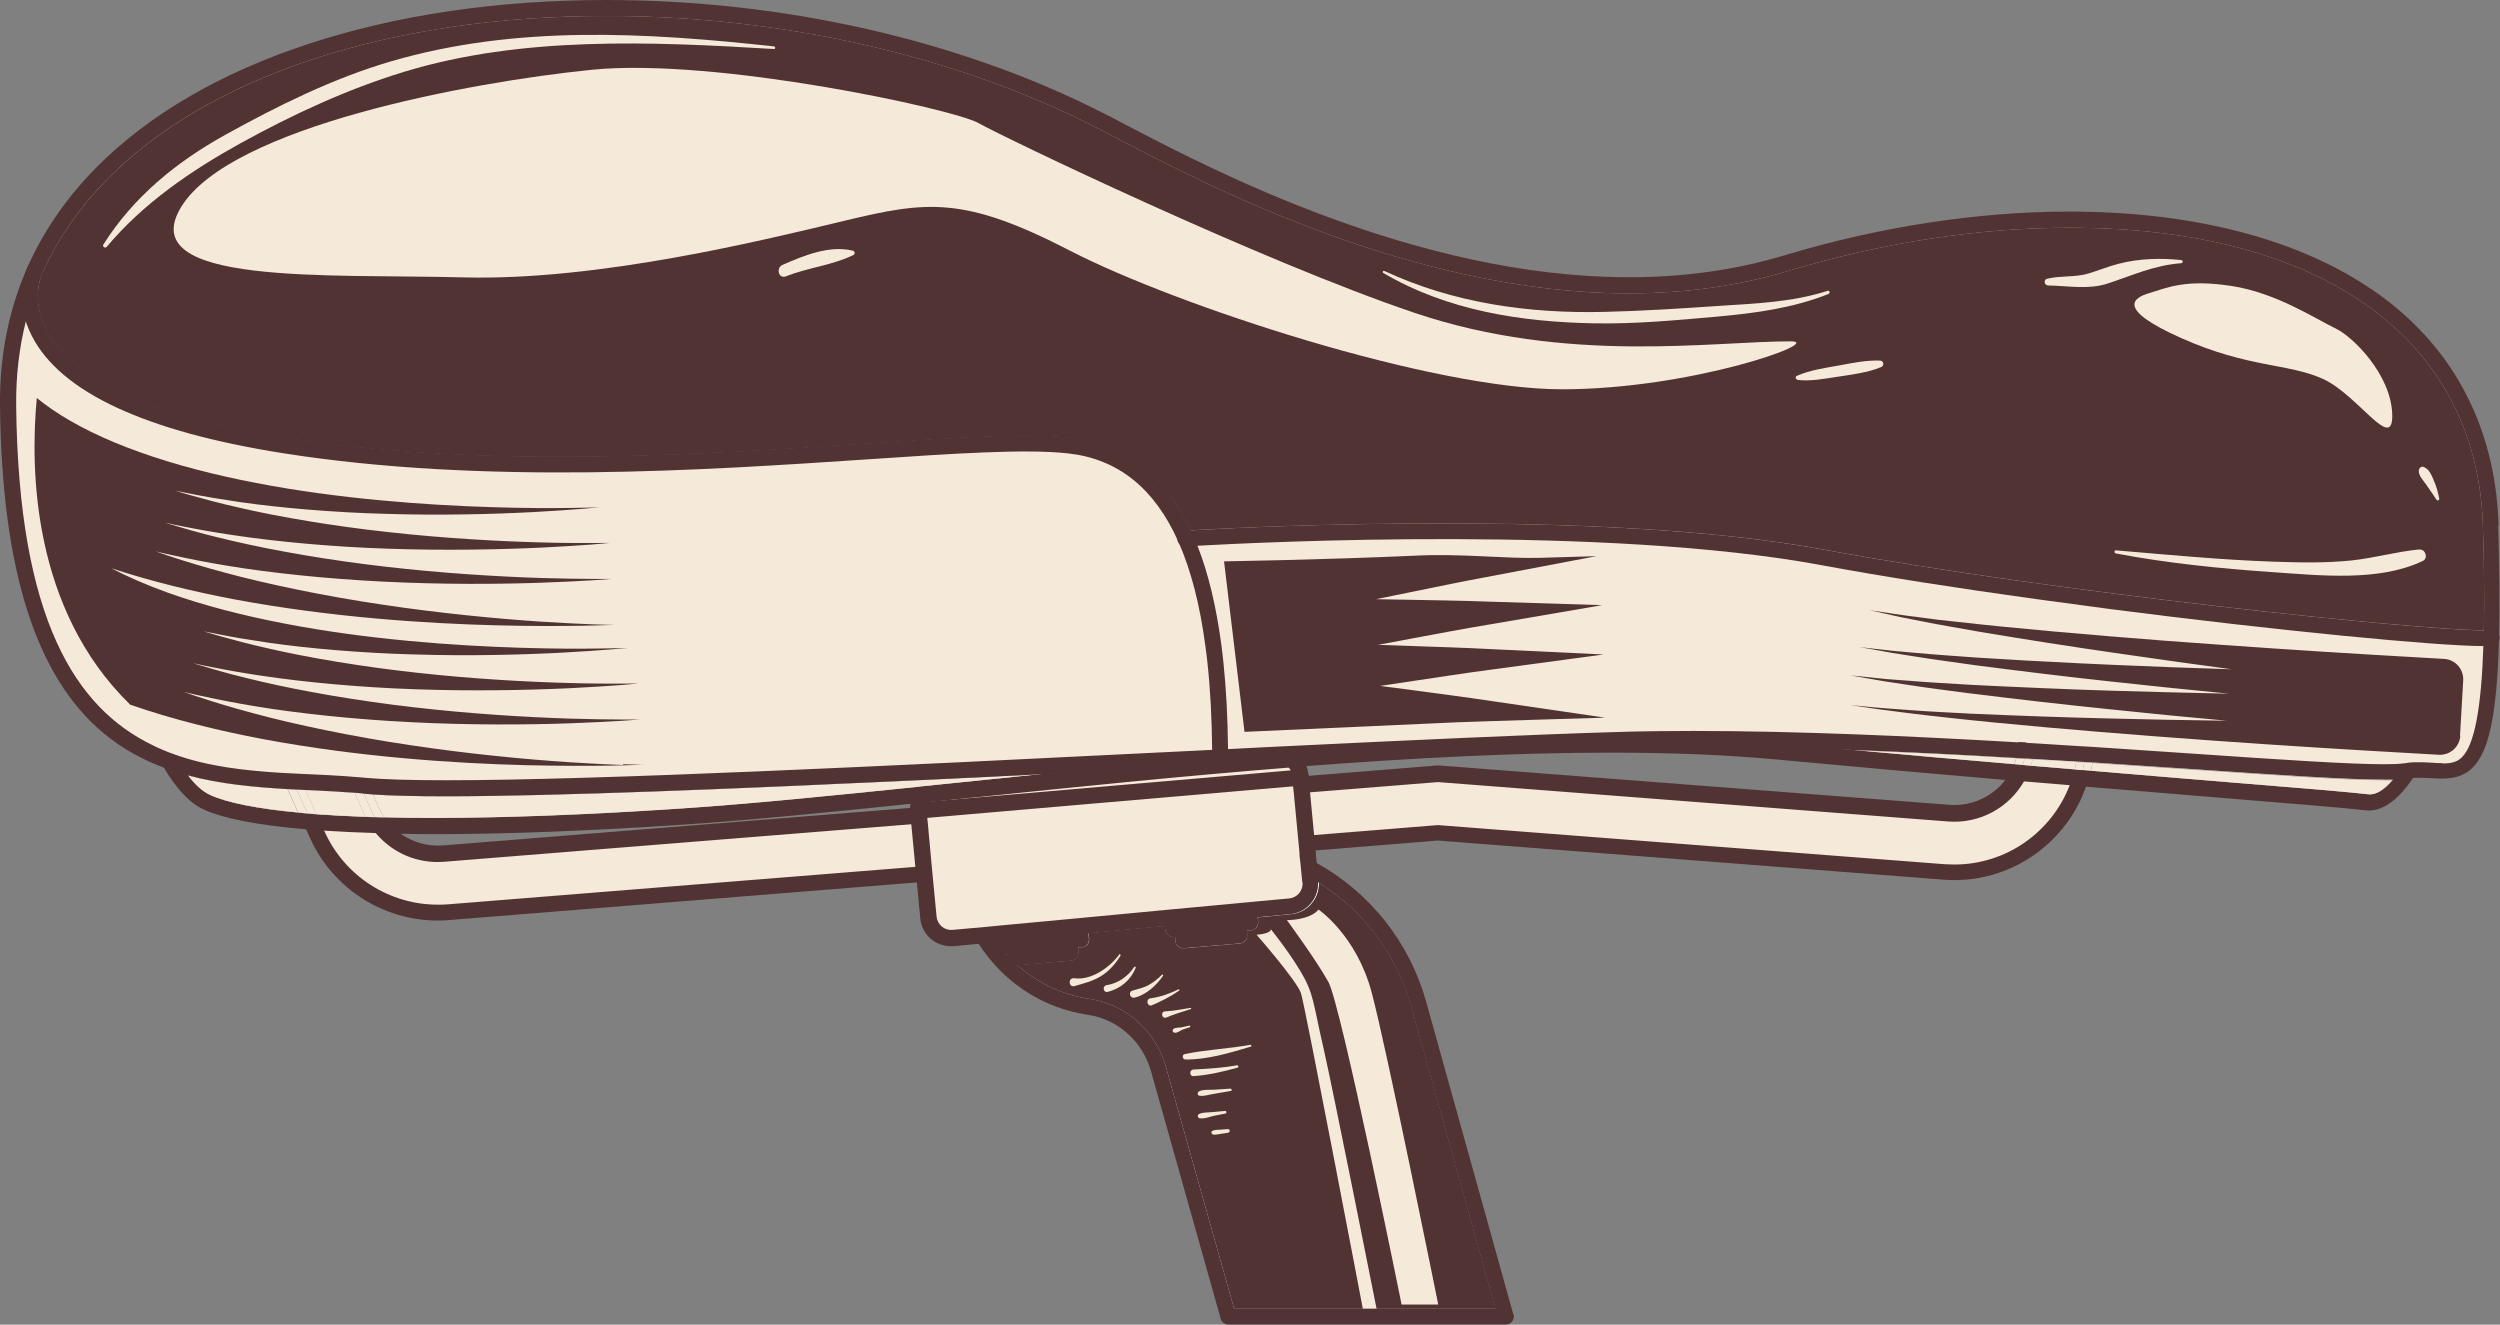<?xml version="1.0" encoding="UTF-8"?>
<svg id="Livello_2" data-name="Livello 2" xmlns="http://www.w3.org/2000/svg" viewBox="0 0 163.76 86.77">
  <rect x="0" y="0" width="163.76" height="86.77" fill="#808080" stroke="none"/>
  <defs>
    <style>
      .cls-1 {
        fill: #fff;
      }

      .cls-2 {
        fill: #523333;
      }

      .cls-3 {
        fill: #f5ead9;
      }
    </style>
  </defs>
  <g id="OBJECTS">
    <g>
      <g>
        <g>
          <path class="cls-1" d="m92.91,65.76c-1.03-3.71-3.44-6.76-6.6-8.6-.18-.11-.37-.21-.55-.31-.18-.09-.36-.18-.55-.27-.53-.25-1.07-.46-1.63-.64-.5-.16-1.01-.3-1.54-.4-.2-.04-.39-.08-.59-.11l-1.56-.24-12.08-1.89-1.44-.22-.77-.12-2.22-.35h-.06s0,0,0,0l-.08.53-.03.2-.05.33-.12.75c-.11.71-.15,1.43-.11,2.12,0,.17.02.35.04.52.02.17.04.35.07.52.17,1.12.52,2.18,1.03,3.16.09.17.18.33.28.5.1.17.21.33.32.5,1.48,2.18,3.79,3.76,6.57,4.19l.13.02c2.15.34,3.91,1.91,4.51,4.05l4.57,16.23h18.19l-5.72-20.48Zm-16.54,4.11c-.65-2.32-2.59-4.06-4.93-4.43l-.13-.02c-1.75-.27-3.36-1.04-4.66-2.2l3.51-.3c.14-.01.27-.08.36-.18.09-.11.13-.24.12-.38l-.02-.28.26-.02c.29-.02.5-.28.47-.56l-.03-.38,4.98-.47.02.24c.02.27.25.48.52.48h.13s.02.27.02.27c.02.28.25.48.52.48.02,0,.03,0,.05,0l3.66-.31c.14-.01.27-.08.36-.18.09-.11.13-.24.12-.38l-.02-.28.26-.02c.14-.01.27-.08.36-.18.09-.1.13-.24.12-.38l-.02-.29,2.18-.21c1.06-.1,1.85-1.01,1.82-2.06,2.88,1.79,5.08,4.66,6.04,8.09l5.53,19.82h-17.1l-4.47-15.85Z"/>
          <path class="cls-2" d="m99.13,86.1l-5.71-20.48c-1.1-3.95-3.74-7.19-7.16-9.08-.18-.1-.37-.2-.55-.29-.18-.09-.37-.18-.55-.26-.11-.05-.22-.1-.33-.14-.39-.16-.78-.31-1.18-.43-.51-.16-1.03-.3-1.56-.4-.18-.04-.36-.07-.54-.1l-11.48-1.79-1.5-.23-.71-.11-2.23-.35-1.39-.22-.2-.03-.62-.1c-.2-.03-.39.06-.5.21,0,.01-.01.02-.02.03-.04.06-.06.12-.07.19l-.02.14-.08.53-.03.21-.05.32-.1.63c-.12.75-.16,1.5-.12,2.24,0,.17.02.35.04.52.02.17.04.35.06.52.17,1.1.5,2.17,1,3.17.08.17.17.33.27.5.09.17.19.33.3.5.09.15.19.3.29.44,1.63,2.29,4.04,3.79,6.78,4.22l.13.02c1.94.3,3.54,1.74,4.09,3.67l4.57,16.23c.06.23.27.38.5.38h18.19c.16,0,.32-.08.41-.21.1-.13.13-.3.09-.46Zm-18.29-.38l-4.47-15.85c-.65-2.32-2.59-4.06-4.93-4.43l-.13-.02c-1.75-.27-3.36-1.04-4.66-2.2-.26-.23-.51-.47-.74-.73h0s0,0,0,0c-.23-.25-.44-.52-.64-.8-.01-.01-.02-.03-.03-.05,0,0,0,0,0-.01-.1-.14-.2-.29-.29-.44-.1-.16-.2-.33-.3-.5-.54-.98-.9-2.05-1.07-3.15-.03-.17-.05-.35-.07-.52-.02-.17-.03-.35-.04-.52-.03-.66,0-1.33.11-2l.14-.88.05-.33.02-.1.42.07,1.38.22,12.08,1.89,2.21.35,1.51.24c.21.03.43.07.63.12,1.14.23,2.24.62,3.26,1.13.19.09.37.19.55.29.19.1.37.21.55.32,2.88,1.79,5.08,4.66,6.04,8.09l5.53,19.82h-17.1Z"/>
          <path class="cls-2" d="m97.94,85.72h-17.1l-4.47-15.85c-.65-2.32-2.59-4.06-4.93-4.43l-.13-.02c-1.75-.27-3.36-1.04-4.66-2.2l3.51-.3c.14-.01.27-.08.36-.18.09-.11.13-.24.12-.38l-.02-.28.26-.02c.29-.02.5-.28.47-.56l-.03-.38,4.98-.47.02.24c.02.27.25.48.52.48h.13s.02.27.02.27c.02.28.25.48.52.48.02,0,.03,0,.05,0l3.66-.31c.14-.01.27-.08.36-.18.09-.11.13-.24.12-.38l-.02-.28.26-.02c.14-.01.27-.08.36-.18.09-.1.13-.24.12-.38l-.02-.29,2.18-.21c1.06-.1,1.85-1.01,1.82-2.06,2.88,1.79,5.08,4.66,6.04,8.09l5.53,19.82Z"/>
        </g>
        <g>
          <g>
            <rect class="cls-1" x="77.45" y="60.26" width="3.67" height="1.18" transform="translate(-4.89 6.96) rotate(-4.88)"/>
            <path class="cls-2" d="m81.66,60.96l-.05-.52-.02-.28v-.09c-.02-.18-.12-.32-.26-.41-.01-.01-.03-.02-.05-.02-.08-.03-.17-.05-.26-.05l-3.66.31s-.05,0-.08.01c-.1.02-.18.07-.25.15l-.02.02c-.09.11-.13.24-.12.38v.14s.03.24.03.24l.05.52.02.27c.02.28.25.48.52.48.02,0,.03,0,.05,0l3.66-.31c.14-.01.27-.08.36-.18.09-.11.13-.24.12-.38l-.02-.28Zm-1.07-.29v.13s-2.61.22-2.61.22v-.13s2.61-.22,2.61-.22Z"/>
          </g>
          <g>
            <rect class="cls-1" x="76.75" y="59.02" width="5.06" height="1.62" transform="translate(-4.8 6.96) rotate(-4.88)"/>
            <path class="cls-2" d="m82.37,60.09l-.05-.52-.05-.52-.02-.28c-.02-.29-.28-.51-.56-.48l-5.04.43c-.14.01-.27.08-.36.18-.09.1-.13.24-.12.38l.03.34.05.52.05.52.02.24c.02.27.25.48.52.48h.13s.52-.05.52-.05l3.66-.31.52-.05.26-.02c.14-.01.27-.08.36-.18.09-.1.13-.24.12-.38l-.02-.29Zm-1.06-.14l-4,.34-.02-.25v-.12s-.03-.21-.03-.21l4-.34.02.27v.03s.03.28.03.28Z"/>
          </g>
        </g>
        <g>
          <g>
            <rect class="cls-1" x="66.39" y="61.39" width="3.67" height="1.18" transform="translate(-5.02 6.02) rotate(-4.88)"/>
            <path class="cls-2" d="m70.61,62.09l-.05-.52-.03-.37h0c-.02-.2-.14-.36-.3-.44-.05-.02-.1-.04-.16-.04-.03,0-.07,0-.1,0l-3.66.31s-.06,0-.08.01c-.05.01-.08.02-.12.05-.06.03-.11.07-.15.12-.09.11-.13.24-.12.38v.05s.03.33.03.33l.05.52h0s.02.27.02.27c.02.28.25.48.52.48.02,0,.03,0,.05,0h.15s3.51-.31,3.51-.31c.14-.01.27-.08.36-.18.09-.11.13-.24.12-.38l-.02-.28Zm-1.07-.29v.13s-2.61.22-2.61.22v-.13s2.61-.22,2.61-.22Z"/>
          </g>
          <g>
            <rect class="cls-1" x="65.7" y="60.14" width="5.06" height="1.62" transform="translate(-4.93 6.02) rotate(-4.88)"/>
            <path class="cls-2" d="m71.31,61.13l-.05-.52-.04-.52-.02-.2c-.01-.14-.08-.27-.18-.36-.1-.09-.24-.13-.38-.12l-5.04.43c-.29.02-.5.28-.48.56l.02.25.05.52.04.47v.05s.03.32.03.32c.01.14.08.27.18.36.09.08.22.12.34.12h.12s0,0,0,0l.52-.05,3.66-.31.52-.05.26-.02c.29-.02.5-.28.47-.56l-.03-.38Zm-1.08-.37l.03.31-4,.34-.03-.33v-.03s-.02-.21-.02-.21l4-.34.02.2v.06Z"/>
          </g>
        </g>
        <g>
          <path class="cls-3" d="m133.92,38.98l-.04.34-.46,3.88-.06.52-.06.52-.52,4.43-.05.41s-.01.08-.02.11c-.02.18-.06.35-.1.52.18.01.36.02.53.03.97.06,1.93.12,2.87.17.18.01.35.02.53.03.02-.14.04-.28.06-.42v-.1s.07-.52.07-.52l.54-4.6.13-1.05.4-3.42.05-.4-3.86-.46Zm-.9,11.18c-.17-.02-.36-.03-.53-.05-.06.17-.13.34-.21.51h0c-.08.17-.18.34-.28.5h0c-.92,1.41-2.55,2.27-4.34,2.13l-33.45-2.58-8.42.68-.27.02-.25.02-.52.04-16.88,1.36h0l-2.23.18h0l-2.36.19-.54.04-1.99.16-.52.04-.42.03h-.1s-30.63,2.47-30.63,2.47c-1.38.11-2.71-.39-3.67-1.31-.17-.16-.33-.34-.48-.53h0c-.13-.17-.25-.35-.35-.54-.21,0-.41-.01-.61-.02-1.15-.04-2.22-.1-3.21-.17-.2-.01-.4-.03-.59-.05l.24.55.24.54h0l.16.36c1.41,3.1,4.51,5.08,7.87,5.08.23,0,.46,0,.69-.03l30.69-2.47.52-.04.52-.04h0s1.36-.11,1.36-.11l.52-.04.52-.04,16.37-1.31h0l2.18-.17,1.6-.13,1.45-.12,1.04-.08,8.07-.65,33.15,2.56c.23.02.46.03.68.03,3.68,0,6.89-2.32,8.11-5.69.06-.17.12-.33.16-.51h0c.05-.17.09-.34.13-.52-.17-.01-.35-.03-.53-.04-.93-.08-1.89-.16-2.88-.24Zm-109.44,1.28l-.25-.54-2.11-4.67-3.55,1.6,1.27,2.82.24.54h0l.24.53c.2.01.39.02.59.03.1,0,.21.01.31.01,1,.05,1.97.1,2.9.17.2.01.4.03.6.05l-.25-.55Z"/>
          <path class="cls-2" d="m23.58,51.44l-.25-.54c-.2-.02-.39-.03-.6-.05l.24.54.25.55c.2.01.4.03.6.05l-.25-.55Zm109.19-2.77l-.05.41s-.01.08-.02.11c-.17-.01-.35-.02-.52-.03,0,.05-.01.1-.03.16-.01.09-.04.19-.06.28,0,.03-.01.06-.02.08.18.01.36.02.53.03s.36.02.53.03c.04-.17.07-.34.1-.52,0-.03,0-.05.01-.08l.05-.44c-.17-.01-.35-.02-.52-.03Zm-.83,1.39c-.07.17-.15.35-.24.51-.09.17-.2.34-.32.5-.84,1.11-2.2,1.78-3.69,1.67l-33.45-2.58s-.06,0-.08,0l-8.43.68h0l-.52.04-.52.04-19.06,1.53-2.22.18h-.07s-.53.05-.53.05l-2.1.17-.53.05-.49.04h-.03s-30.64,2.46-30.64,2.46c-1.02.08-2-.21-2.79-.77-.22-.15-.43-.33-.62-.53-.16-.16-.3-.34-.43-.53-.21,0-.42-.01-.62-.02-.21,0-.41-.01-.61-.02.09.19.19.37.3.54.12.19.25.37.39.53,1.07,1.27,2.71,1.99,4.45,1.85l30.64-2.46.52-.04.52-.04,1.86-.15.54-.04h0s.54-.05.54-.05l1.87-.15,2.25-.18h0l2.23-.18h0l14.72-1.18.52-.04.52-.04,8.37-.67,33.42,2.58c2.09.16,3.98-.91,4.96-2.61.1-.16.18-.33.26-.51.07-.16.14-.33.19-.51-.17-.02-.36-.03-.53-.05-.18-.02-.36-.03-.54-.05Zm-108.36,1.38l-.25-.54c-.2-.02-.39-.03-.6-.05l.24.54.25.55c.2.01.4.03.6.05l-.25-.55Zm109.19-2.77l-.05.41s-.01.08-.02.11c-.17-.01-.35-.02-.52-.03,0,.05-.01.1-.03.16-.01.09-.04.19-.06.28,0,.03-.01.06-.02.08.18.01.36.02.53.03s.36.02.53.03c.04-.17.07-.34.1-.52,0-.03,0-.05.01-.08l.05-.44c-.17-.01-.35-.02-.52-.03Zm-.83,1.39c-.07.17-.15.35-.24.51-.09.17-.2.34-.32.5-.84,1.11-2.2,1.78-3.69,1.67l-33.45-2.58s-.06,0-.08,0l-8.43.68h0l-.52.04-.52.04-19.06,1.53-2.22.18h-.07s-.53.05-.53.05l-2.1.17-.53.05-.49.04h-.03s-30.64,2.46-30.64,2.46c-1.02.08-2-.21-2.79-.77-.22-.15-.43-.33-.62-.53-.16-.16-.3-.34-.43-.53-.21,0-.42-.01-.62-.02-.21,0-.41-.01-.61-.02.09.19.19.37.3.54.12.19.25.37.39.53,1.07,1.27,2.71,1.99,4.45,1.85l30.64-2.46.52-.04.52-.04,1.86-.15.54-.04h0s.54-.05.54-.05l1.87-.15,2.25-.18h0l2.23-.18h0l14.72-1.18.52-.04.52-.04,8.37-.67,33.42,2.58c2.09.16,3.98-.91,4.96-2.61.1-.16.18-.33.26-.51.07-.16.14-.33.19-.51-.17-.02-.36-.03-.53-.05-.18-.02-.36-.03-.54-.05Zm.83-1.39l-.05.41s-.01.08-.02.11c-.17-.01-.35-.02-.52-.03,0,.05-.01.1-.03.16-.01.09-.04.19-.06.28,0,.03-.01.06-.02.08.18.01.36.02.53.03s.36.02.53.03c.04-.17.07-.34.1-.52,0-.03,0-.05.01-.08l.05-.44c-.17-.01-.35-.02-.52-.03Zm-.83,1.39c-.07.17-.15.35-.24.51-.09.17-.2.34-.32.5-.84,1.11-2.2,1.78-3.69,1.67l-33.45-2.58s-.06,0-.08,0l-8.43.68h0l-.52.04-.52.04-19.06,1.53-2.22.18h-.07s-.53.05-.53.05l-2.1.17-.53.05-.49.04h-.03s-30.64,2.46-30.64,2.46c-1.02.08-2-.21-2.79-.77-.22-.15-.43-.33-.62-.53-.16-.16-.3-.34-.43-.53-.21,0-.42-.01-.62-.02-.21,0-.41-.01-.61-.02.09.19.19.37.3.54.12.19.25.37.39.53,1.07,1.27,2.71,1.99,4.45,1.85l30.64-2.46.52-.04.52-.04,1.86-.15.54-.04h0s.54-.05.54-.05l1.87-.15,2.25-.18h0l2.23-.18h0l14.72-1.18.52-.04.52-.04,8.37-.67,33.42,2.58c2.09.16,3.98-.91,4.96-2.61.1-.16.18-.33.26-.51.07-.16.14-.33.19-.51-.17-.02-.36-.03-.53-.05-.18-.02-.36-.03-.54-.05Zm-108.36,1.38l-.25-.54c-.2-.02-.39-.03-.6-.05l.24.54.25.55c.2.01.4.03.6.05l-.25-.55Zm109.19-2.77l-.05.41s-.01.08-.02.11c-.17-.01-.35-.02-.52-.03,0,.05-.01.1-.03.16-.01.09-.04.19-.06.28,0,.03-.01.06-.02.08.18.01.36.02.53.03s.36.02.53.03c.04-.17.07-.34.1-.52,0-.03,0-.05.01-.08l.05-.44c-.17-.01-.35-.02-.52-.03Zm-.83,1.39c-.07.17-.15.35-.24.51-.09.17-.2.34-.32.5-.84,1.11-2.2,1.78-3.69,1.67l-33.45-2.58s-.06,0-.08,0l-8.43.68h0l-.52.04-.52.04-19.06,1.53-2.22.18h-.07s-.53.05-.53.05l-2.1.17-.53.05-.49.04h-.03s-30.64,2.46-30.64,2.46c-1.02.08-2-.21-2.79-.77-.22-.15-.43-.33-.62-.53-.16-.16-.3-.34-.43-.53-.21,0-.42-.01-.62-.02-.21,0-.41-.01-.61-.02.09.19.19.37.3.54.12.19.25.37.39.53,1.07,1.27,2.71,1.99,4.45,1.85l30.64-2.46.52-.04.52-.04,1.86-.15.54-.04h0s.54-.05.54-.05l1.87-.15,2.25-.18h0l2.23-.18h0l14.72-1.18.52-.04.52-.04,8.37-.67,33.42,2.58c2.09.16,3.98-.91,4.96-2.61.1-.16.18-.33.26-.51.07-.16.14-.33.19-.51-.17-.02-.36-.03-.53-.05-.18-.02-.36-.03-.54-.05Zm4.49.38c-.17-.01-.35-.03-.53-.04-.04.17-.08.35-.14.51-.06.17-.11.34-.18.51-1.18,3.08-4.15,5.21-7.56,5.21-.21,0-.43-.01-.64-.02l-33.15-2.56s-.05,0-.08,0l-8.07.65-.52.04-.52.04-2.96.24h0l-2.18.17h0l-2.25.18h0l-14.2,1.14-.52.04-.52.04-1.37.11-1.04.08-30.68,2.46c-.22.02-.43.02-.65.02-3.18,0-6.09-1.87-7.4-4.77l-.05-.1-.24-.54-.25-.54c-.2-.01-.4-.03-.59-.05-.2-.02-.4-.03-.6-.06l.25.55.25.55.28.62c1.48,3.27,4.76,5.38,8.35,5.38.24,0,.49,0,.73-.03l30.69-2.47.52-.04.52-.04,1.38-.11.53-.05.52-.04,18.44-1.48h0l1.58-.13h0l1.23-.1.32-.02.52-.04.52-.04,8.01-.65,33.11,2.56c.24.02.48.03.72.03,3.97,0,7.4-2.55,8.65-6.17.06-.17.11-.33.16-.51.05-.17.09-.34.13-.52-.17-.01-.35-.03-.53-.05Zm-3.72-1.26c-.17-.01-.35-.02-.52-.03,0,.05-.01.1-.03.16-.01.09-.04.19-.06.28,0,.03-.01.06-.02.08.18.01.36.02.53.03.05-.17.08-.34.1-.52Zm-108.07,5.38c1.07,1.27,2.71,1.99,4.45,1.85l30.64-2.46.52-.04.52-.04,1.86-.15.54-.04h0s.54-.05.54-.05l1.87-.15,2.25-.18h0l2.23-.18h0l14.72-1.18.52-.04.52-.04,8.37-.67,33.42,2.58c2.09.16,3.98-.91,4.96-2.61.1-.16.18-.33.26-.51.07-.16.14-.33.19-.51-.17-.02-.36-.03-.53-.05-.18-.02-.36-.03-.54-.05-.07.17-.15.35-.24.51-.09.17-.2.34-.32.5-.84,1.11-2.2,1.78-3.69,1.67l-33.45-2.58s-.06,0-.08,0l-8.43.68h0l-.52.04-.52.04-19.06,1.53-2.22.18h-.07s-.53.05-.53.05l-2.1.17-.53.05-.49.04h-.03s-30.64,2.46-30.64,2.46c-1.02.08-2-.21-2.79-.77-.22-.15-.43-.33-.62-.53-.16-.16-.3-.34-.43-.53-.21,0-.42-.01-.62-.02-.21,0-.41-.01-.61-.02.09.19.19.37.3.54.12.19.25.37.39.53Zm108.14-5.9l-.05.41s-.01.08-.02.11c-.17-.01-.35-.02-.52-.03,0,.05-.01.1-.03.16-.01.09-.04.19-.06.28,0,.03-.01.06-.02.08.18.01.36.02.53.03s.36.02.53.03c.04-.17.07-.34.1-.52,0-.03,0-.05.01-.08l.05-.44c-.17-.01-.35-.02-.52-.03Zm-.83,1.39c-.07.17-.15.35-.24.51-.09.17-.2.34-.32.5-.84,1.11-2.2,1.78-3.69,1.67l-33.45-2.58s-.06,0-.08,0l-8.43.68h0l-.52.04-.52.04-19.06,1.53-2.22.18h-.07s-.53.05-.53.05l-2.1.17-.53.05-.49.04h-.03s-30.64,2.46-30.64,2.46c-1.02.08-2-.21-2.79-.77-.22-.15-.43-.33-.62-.53-.16-.16-.3-.34-.43-.53-.21,0-.42-.01-.62-.02-.21,0-.41-.01-.61-.02.09.19.19.37.3.54.12.19.25.37.39.53,1.07,1.27,2.71,1.99,4.45,1.85l30.64-2.46.52-.04.52-.04,1.86-.15.54-.04h0s.54-.05.54-.05l1.87-.15,2.25-.18h0l2.23-.18h0l14.72-1.18.52-.04.52-.04,8.37-.67,33.42,2.58c2.09.16,3.98-.91,4.96-2.61.1-.16.18-.33.26-.51.07-.16.14-.33.19-.51-.17-.02-.36-.03-.53-.05-.18-.02-.36-.03-.54-.05Zm6.25-10.95c-.09-.11-.21-.18-.35-.2l-3.87-.46c-.29-.03-.55.17-.58.46l-.04.33-.47,3.94-.06.52-.06.52-.52,4.4-.05.38s-.01.09-.02.14c0,.05-.01.1-.03.16-.01.09-.04.19-.06.28,0,.03-.01.06-.02.08.18.01.36.02.53.03s.36.02.53.03c.04-.17.07-.34.1-.52,0-.03,0-.05.01-.08l.05-.44.52-4.45.13-1.05.43-3.65,2.83.33-.4,3.36-.06.52-.06.52-.54,4.58-.06.52v.08c-.03.15-.05.3-.08.44.18.01.35.02.53.03.18.01.35.02.53.03.02-.13.04-.26.05-.39v-.13s.08-.52.08-.52l.55-4.63.06-.52.06-.52.4-3.36.05-.41c.02-.14-.02-.28-.11-.38Zm-6.25,10.95c-.07.17-.15.35-.24.51-.09.17-.2.34-.32.5-.84,1.11-2.2,1.78-3.69,1.67l-33.45-2.58s-.06,0-.08,0l-8.43.68h0l-.52.04-.52.04-19.06,1.53-2.22.18h-.07s-.53.05-.53.05l-2.1.17-.53.05-.49.04h-.03s-30.64,2.46-30.64,2.46c-1.02.08-2-.21-2.79-.77-.22-.15-.43-.33-.62-.53-.16-.16-.3-.34-.43-.53-.21,0-.42-.01-.62-.02-.21,0-.41-.01-.61-.02.09.19.19.37.3.54.12.19.25.37.39.53,1.07,1.27,2.71,1.99,4.45,1.85l30.64-2.46.52-.04.52-.04,1.86-.15.54-.04h0s.54-.05.54-.05l1.87-.15,2.25-.18h0l2.23-.18h0l14.72-1.18.52-.04.52-.04,8.37-.67,33.42,2.58c2.09.16,3.98-.91,4.96-2.61.1-.16.18-.33.26-.51.07-.16.14-.33.19-.51-.17-.02-.36-.03-.53-.05-.18-.02-.36-.03-.54-.05Zm-107.76,1.43l-.25-.55-2.24-4.94c-.06-.13-.16-.22-.29-.27-.13-.05-.28-.05-.4.01l-3.55,1.6c-.27.12-.38.43-.26.69l1.16,2.57.24.54h0l.24.54c.2.01.39.02.59.03.2.01.39.02.59.03l-.24-.54-.24-.53-1.17-2.59,2.59-1.18,1.78,3.94.24.54.25.55c.2.01.4.03.6.05h0c.18.02.38.03.59.05l-.24-.54Zm-.6-.06l-.25-.54c-.2-.02-.39-.03-.6-.05l.24.54.25.55c.2.01.4.03.6.05l-.25-.55Zm109.19-2.77l-.05.41s-.01.08-.02.11c-.17-.01-.35-.02-.52-.03,0,.05-.01.1-.03.16-.01.09-.04.19-.06.28,0,.03-.01.06-.02.08.18.01.36.02.53.03s.36.02.53.03c.04-.17.07-.34.1-.52,0-.03,0-.05.01-.08l.05-.44c-.17-.01-.35-.02-.52-.03Zm-.83,1.39c-.07.17-.15.35-.24.51-.09.17-.2.34-.32.5-.84,1.11-2.2,1.78-3.69,1.67l-33.45-2.58s-.06,0-.08,0l-8.43.68h0l-.52.04-.52.04-19.06,1.53-2.22.18h-.07s-.53.05-.53.05l-2.1.17-.53.05-.49.04h-.03s-30.64,2.46-30.64,2.46c-1.02.08-2-.21-2.79-.77-.22-.15-.43-.33-.62-.53-.16-.16-.3-.34-.43-.53-.21,0-.42-.01-.62-.02-.21,0-.41-.01-.61-.02.09.19.19.37.3.54.12.19.25.37.39.53,1.07,1.27,2.71,1.99,4.45,1.85l30.64-2.46.52-.04.52-.04,1.86-.15.54-.04h0s.54-.05.54-.05l1.87-.15,2.25-.18h0l2.23-.18h0l14.72-1.18.52-.04.52-.04,8.37-.67,33.42,2.58c2.09.16,3.98-.91,4.96-2.61.1-.16.18-.33.26-.51.07-.16.14-.33.19-.51-.17-.02-.36-.03-.53-.05-.18-.02-.36-.03-.54-.05Zm-108.36,1.38l-.25-.54c-.2-.02-.39-.03-.6-.05l.24.54.25.55c.2.01.4.03.6.05l-.25-.55Zm109.19-2.77l-.05.41s-.01.08-.02.11c-.17-.01-.35-.02-.52-.03,0,.05-.01.1-.03.16-.01.09-.04.19-.06.28,0,.03-.01.06-.02.08.18.01.36.02.53.03s.36.02.53.03c.04-.17.07-.34.1-.52,0-.03,0-.05.01-.08l.05-.44c-.17-.01-.35-.02-.52-.03Zm-.83,1.39c-.07.17-.15.35-.24.51-.09.17-.2.34-.32.5-.84,1.11-2.2,1.78-3.69,1.67l-33.45-2.58s-.06,0-.08,0l-8.43.68h0l-.52.04-.52.04-19.06,1.53-2.22.18h-.07s-.53.05-.53.05l-2.1.17-.53.05-.49.04h-.03s-30.64,2.46-30.64,2.46c-1.02.08-2-.21-2.79-.77-.22-.15-.43-.33-.62-.53-.16-.16-.3-.34-.43-.53-.21,0-.42-.01-.62-.02-.21,0-.41-.01-.61-.02.09.19.19.37.3.54.12.19.25.37.39.53,1.07,1.27,2.71,1.99,4.45,1.85l30.64-2.46.52-.04.52-.04,1.86-.15.54-.04h0s.54-.05.54-.05l1.87-.15,2.25-.18h0l2.23-.18h0l14.72-1.18.52-.04.52-.04,8.37-.67,33.42,2.58c2.09.16,3.98-.91,4.96-2.61.1-.16.18-.33.26-.51.07-.16.14-.33.19-.51-.17-.02-.36-.03-.53-.05-.18-.02-.36-.03-.54-.05Zm-108.36,1.38l-.25-.54c-.2-.02-.39-.03-.6-.05l.24.54.25.55c.2.01.4.03.6.05l-.25-.55Zm109.19-2.77l-.05.41s-.01.08-.02.11c-.17-.01-.35-.02-.52-.03,0,.05-.01.1-.03.16-.01.09-.04.19-.06.28,0,.03-.01.06-.02.08.18.01.36.02.53.03s.36.02.53.03c.04-.17.07-.34.1-.52,0-.03,0-.05.01-.08l.05-.44c-.17-.01-.35-.02-.52-.03Zm-.83,1.39c-.07.17-.15.35-.24.51-.09.17-.2.34-.32.5-.84,1.11-2.2,1.78-3.69,1.67l-33.45-2.58s-.06,0-.08,0l-8.43.68h0l-.52.04-.52.04-19.06,1.53-2.22.18h-.07s-.53.05-.53.05l-2.1.17-.53.05-.49.04h-.03s-30.64,2.46-30.64,2.46c-1.02.08-2-.21-2.79-.77-.22-.15-.43-.33-.62-.53-.16-.16-.3-.34-.43-.53-.21,0-.42-.01-.62-.02-.21,0-.41-.01-.61-.02.09.19.19.37.3.54.12.19.25.37.39.53,1.07,1.27,2.71,1.99,4.45,1.85l30.64-2.46.52-.04.52-.04,1.86-.15.54-.04h0s.54-.05.54-.05l1.87-.15,2.25-.18h0l2.23-.18h0l14.72-1.18.52-.04.52-.04,8.37-.67,33.42,2.58c2.09.16,3.98-.91,4.96-2.61.1-.16.18-.33.26-.51.07-.16.14-.33.19-.51-.17-.02-.36-.03-.53-.05-.18-.02-.36-.03-.54-.05Z"/>
        </g>
        <g>
          <rect class="cls-3" x="60.44" y="50.42" width="25.13" height="10" rx="1.49" ry="1.49" transform="translate(-4.86 7.07) rotate(-5.37)"/>
          <path class="cls-2" d="m76.77,60.09l-.05-.52-.52.05-4.98.47-.52.05.05.52.52-.05.05.52,4.98-.47.52-.05-.04-.52Zm9.59-2.39l-.05-.53-.06-.62-.07-.8-.05-.52-.05-.52-.27-2.84-.05-.52-.04-.41s0-.03,0-.05v-.07s-.02-.13-.02-.13c-.02-.19-.06-.37-.13-.53-.04-.1-.08-.2-.14-.29-.04-.07-.09-.14-.14-.21-.08-.1-.17-.21-.28-.29-.08-.07-.17-.14-.26-.19-.23-.15-.5-.24-.78-.28h-.01c-.15-.02-.31-.02-.47-.01l-.73.07h-.02l-2.33.22-1.05.1-8.37.79h-.02l-9.53.9c-.17.02-.34.05-.5.12,2.32-.11,4.66-.22,6.98-.34-1.78.18-3.54.36-5.27.54-.82.08-1.63.17-2.44.25-.05.05-.09.09-.14.15-.11.13-.2.27-.27.42-.08.17-.14.35-.16.54-.02.09-.02.19-.03.28,0,.06,0,.11,0,.16,0,.02,0,.04,0,.06h0s.03.3.03.3l.05.52.27,2.84.05.52.05.52.22,2.31c.1,1.04.96,1.82,2,1.82.06,0,.13,0,.19,0l1.58-.15.59-.06.57-.05h.03s.49-.05.49-.05h.08s.52-.06.52-.06l3.65-.35.52-.05.26-.02.52-.05,4.98-.47.52-.05h.08s.52-.06.52-.06l3.66-.35.52-.05.26-.02.52-.05,2.18-.21c1.06-.1,1.85-1.01,1.82-2.06,0-.04,0-.08,0-.13Zm-1.04.1c.05.53-.34,1-.87,1.05l-2.17.2-.52.05-5.04.47-.52.05-4.98.47-.52.05-5.04.47-.52.05-.51.05-.56.05-.56.05-1.11.1c-.54.05-1-.34-1.05-.87l-.22-2.29-.05-.52h0s-.05-.52-.05-.52l-.26-2.84-.03-.31-.02-.21-.03-.31c0-.07,0-.14,0-.21.01-.11.05-.21.1-.31,0,0,0,0,0,0,.03-.06.07-.12.11-.17.16-.2.39-.32.65-.34l21.23-2h.01l.81-.08s.06,0,.09,0c.07,0,.14,0,.21.02h0c.2.05.38.16.51.31.05.06.1.14.14.21.05.1.08.21.09.33v.12s.06.52.06.52v.07s.05.45.05.45l.27,2.84.05.52.05.52v.17s.07.6.07.6l.06.62.06.59Zm-8.55,2.29l-.05-.52-.52.05-4.98.47-.52.05.05.52.52-.05.05.52,4.98-.47.52-.05-.04-.52Z"/>
        </g>
        <path class="cls-2" d="m60.17,53.62c-.27,0-.5-.21-.52-.48-.02-.29.19-.54.48-.57l25.04-2.16c.29-.02.54.19.57.48.02.29-.19.54-.48.57l-25.04,2.16s-.03,0-.05,0Z"/>
        <g>
          <path class="cls-1" d="m76.19,50.33c-1.72.08-3.46.17-5.21.26h0c-1.01.05-2.01.1-3.03.15h-.01c-1.78.18-3.54.36-5.27.54-.82.08-1.63.17-2.44.25-5.8.6-11.22,1.14-15.58,1.43-6.14.41-11.61.62-16.25.62-1.13,0-2.21-.01-3.23-.04.13.19.27.37.43.53,4.96.1,11.32-.07,19.1-.59,4.26-.28,9.44-.8,15.14-1.38.22-.02.43-.05.65-.07h0c5.8-.6,12.11-1.27,18.53-1.84-.94.05-1.88.09-2.83.14Zm0,0c-1.72.08-3.46.17-5.21.26h0c-1.01.05-2.01.1-3.03.15h-.01c-1.78.18-3.54.36-5.27.54-.82.08-1.63.17-2.44.25-5.8.6-11.22,1.14-15.58,1.43-6.14.41-11.61.62-16.25.62-1.13,0-2.21-.01-3.23-.04.13.19.27.37.43.53,4.96.1,11.32-.07,19.1-.59,4.26-.28,9.44-.8,15.14-1.38.22-.02.43-.05.65-.07h0c5.8-.6,12.11-1.27,18.53-1.84-.94.05-1.88.09-2.83.14Zm0,0c-1.72.08-3.46.17-5.21.26h0c-1.01.05-2.01.1-3.03.15h-.01c-1.78.18-3.54.36-5.27.54-.82.08-1.63.17-2.44.25-5.8.6-11.22,1.14-15.58,1.43-6.14.41-11.61.62-16.25.62-1.13,0-2.21-.01-3.23-.04.13.19.27.37.43.53,4.96.1,11.32-.07,19.1-.59,4.26-.28,9.44-.8,15.14-1.38.22-.02.43-.05.65-.07h0c5.8-.6,12.11-1.27,18.53-1.84-.94.05-1.88.09-2.83.14Zm0,0c-1.72.08-3.46.17-5.21.26h0c-1.01.05-2.01.1-3.03.15h-.01c-1.78.18-3.54.36-5.27.54-.82.08-1.63.17-2.44.25-5.8.6-11.22,1.14-15.58,1.43-6.14.41-11.61.62-16.25.62-1.13,0-2.21-.01-3.23-.04.13.19.27.37.43.53,4.96.1,11.32-.07,19.1-.59,4.26-.28,9.44-.8,15.14-1.38.22-.02.43-.05.65-.07h0c5.8-.6,12.11-1.27,18.53-1.84-.94.05-1.88.09-2.83.14Zm45.51-1.16h0s-.04,0-.06,0c-.61-.05-1.22-.11-1.84-.16-.37-.03-.75-.07-1.13-.1-.76-.07-1.52-.14-2.29-.21-.23-.02-.47-.04-.71-.06-.22-.02-.44-.03-.67-.05-.47-.03-.95-.07-1.43-.1-.23-.02-.46-.03-.7-.04-.02,0-.03,0-.05,0h-.03c-2.37-.02-4.67,0-6.85.06-5.23.15-12.63.49-20.9.89-.36.02-.71.03-1.07.05h0c-.4.02-.79.04-1.2.06h-.02l-2.31.22c0,.05-.02.1-.05.15-.01.02-.02.05-.04.07-.01.02-.03.04-.05.06-.03.03-.06.06-.09.08-.02.01-.03.02-.05.03,1.49-.13,2.98-.26,4.48-.38.23-.02.46-.03.69-.05,9.68-.75,19.3-1.17,27.49-.72h.02c1.2.07,2.37.15,3.5.25,5.6.52,10.77.97,15.38,1.37.09-.16.17-.33.24-.51-3.16-.27-6.59-.57-10.24-.9Zm-45.51,1.16c-1.72.08-3.46.17-5.21.26h0c-1.01.05-2.01.1-3.03.15h-.01c-1.78.18-3.54.36-5.27.54-.82.08-1.63.17-2.44.25-5.8.6-11.22,1.14-15.58,1.43-6.14.41-11.61.62-16.25.62-1.13,0-2.21-.01-3.23-.04.13.19.27.37.43.53,4.96.1,11.32-.07,19.1-.59,4.26-.28,9.44-.8,15.14-1.38.22-.02.43-.05.65-.07h0c5.8-.6,12.11-1.27,18.53-1.84-.94.05-1.88.09-2.83.14Zm61.61-6.54h-.53s-.53-.01-.53-.01l-2.86-.05h-.53s-.52-.02-.52-.02l-52.76-.81h-1.05s-70.92-1.1-70.92-1.1c0,0,.96,4.14,2.59,7.33h0c.13.25.26.5.39.73.14.24.28.47.43.69.61.93,1.29,1.66,2.04,1.99,1.18.54,3.26.97,6.24,1.23.2.02.39.03.6.05.2.01.39.03.6.04,1,.07,2.09.13,3.26.16.22,0,.43.01.66.02h0c.23,0,.46.01.69.01,4.96.1,11.32-.07,19.1-.59,4.26-.28,9.44-.8,15.14-1.38.22-.02.43-.05.65-.07h0c5.8-.6,12.11-1.27,18.53-1.84h0c.25-.02.5-.05.75-.07.12-.01.24-.02.36-.03h0c1.49-.13,2.98-.26,4.48-.38.23-.02.46-.03.69-.05,9.68-.75,19.3-1.17,27.49-.72h.02c1.2.07,2.37.15,3.5.25,5.6.52,10.77.97,15.38,1.37.19.01.38.03.56.05h0c.19.01.37.03.55.05,1.01.09,1.99.17,2.94.25.18.01.35.03.53.05h0c.18.01.35.03.53.05,9.85.82,16.4,1.32,18.24,1.54.82.1,1.61-.53,2.33-1.47.14-.18.27-.38.4-.58.12-.18.23-.36.33-.55,1.42-2.47,2.39-5.8,2.39-5.8l-22.72-.35Zm-77.56,7.74c-5.8.6-11.22,1.14-15.58,1.43-6.14.41-11.61.62-16.25.62-1.13,0-2.21-.01-3.23-.04-.21,0-.42-.01-.62-.02-.21,0-.41-.01-.61-.02-1.15-.04-2.22-.1-3.21-.17-.2-.01-.4-.03-.59-.05-.2-.02-.4-.03-.6-.06-2.69-.25-4.66-.64-5.78-1.15-.51-.23-.99-.68-1.45-1.28,2.14.58,4.38.77,6.52.9.2.01.39.02.59.03.2.01.39.02.59.03.1,0,.21.01.31.01,1,.05,1.97.1,2.9.17.2.01.4.03.6.05h0c.18.02.38.03.59.05,1.14.08,2.72.12,4.78.12,7.14,0,19.16-.5,31.75-1.09h0c2.32-.11,4.66-.22,6.98-.34-1.78.18-3.54.36-5.27.54-.82.08-1.63.17-2.44.25Zm94.89.5c-1.21-.14-4.42-.41-9.27-.8-2.51-.21-5.5-.45-8.89-.74-.17-.01-.35-.03-.53-.05-.17-.01-.35-.03-.53-.04-.93-.08-1.89-.16-2.88-.24-.17-.02-.36-.03-.53-.05-.18-.02-.36-.03-.54-.05-3.16-.27-6.59-.57-10.24-.9,3.49.13,7,.31,10.37.51.18.01.36.02.53.03s.36.02.53.03c.97.06,1.93.12,2.87.17.18.01.35.02.53.03.18.01.35.02.53.03,2.33.15,4.54.3,6.59.44,5.69.39,10.19.69,12.55.69.18,0,.35,0,.51,0-.53.62-1.07.98-1.58.92Zm-78.94-1.7c-1.72.08-3.46.17-5.21.26h0c-1.01.05-2.01.1-3.03.15h-.01c-1.78.18-3.54.36-5.27.54-.82.08-1.63.17-2.44.25-5.8.6-11.22,1.14-15.58,1.43-6.14.41-11.61.62-16.25.62-1.13,0-2.21-.01-3.23-.04.13.19.27.37.43.53,4.96.1,11.32-.07,19.1-.59,4.26-.28,9.44-.8,15.14-1.38.22-.02.43-.05.65-.07h0c5.8-.6,12.11-1.27,18.53-1.84-.94.05-1.88.09-2.83.14Zm0,0c-1.72.08-3.46.17-5.21.26h0c-1.01.05-2.01.1-3.03.15h-.01c-1.78.18-3.54.36-5.27.54-.82.08-1.63.17-2.44.25-5.8.6-11.22,1.14-15.58,1.43-6.14.41-11.61.62-16.25.62-1.13,0-2.21-.01-3.23-.04.13.19.27.37.43.53,4.96.1,11.32-.07,19.1-.59,4.26-.28,9.44-.8,15.14-1.38.22-.02.43-.05.65-.07h0c5.8-.6,12.11-1.27,18.53-1.84-.94.05-1.88.09-2.83.14Zm0,0c-1.72.08-3.46.17-5.21.26h0c-1.01.05-2.01.1-3.03.15h-.01c-1.78.18-3.54.36-5.27.54-.82.08-1.63.17-2.44.25-5.8.6-11.22,1.14-15.58,1.43-6.14.41-11.61.62-16.25.62-1.13,0-2.21-.01-3.23-.04.13.19.27.37.43.53,4.96.1,11.32-.07,19.1-.59,4.26-.28,9.44-.8,15.14-1.38.22-.02.43-.05.65-.07h0c5.8-.6,12.11-1.27,18.53-1.84-.94.05-1.88.09-2.83.14Zm0,0c-1.72.08-3.46.17-5.21.26h0c-1.01.05-2.01.1-3.03.15h-.01c-1.78.18-3.54.36-5.27.54-.82.08-1.63.17-2.44.25-5.8.6-11.22,1.14-15.58,1.43-6.14.41-11.61.62-16.25.62-1.13,0-2.21-.01-3.23-.04.13.19.27.37.43.53,4.96.1,11.32-.07,19.1-.59,4.26-.28,9.44-.8,15.14-1.38.22-.02.43-.05.65-.07h0c5.8-.6,12.11-1.27,18.53-1.84-.94.05-1.88.09-2.83.14Z"/>
          <path class="cls-2" d="m105.54,48.23c-6.58,0-13.65.38-20.76.94-1.44.11-2.89.23-4.34.36-.35.03-.7.06-1.05.09-.17.01-.34.03-.51.05h-.01c-3.68.33-7.34.69-10.92,1.06,1.01-.05,2.02-.1,3.03-.15h0c1.75-.09,3.49-.17,5.21-.26.95-.05,1.89-.09,2.83-.14h0c.25-.02.5-.05.75-.07.12-.01.24-.02.36-.03h0s.03-.02.05-.03c.03-.02.07-.05.09-.08.02-.02.03-.04.05-.06.02-.02.03-.05.04-.07.02-.05.04-.1.05-.15l2.31-.22h.02c.4-.02.8-.04,1.2-.06h0c.36-.02.71-.03,1.07-.05,8.26-.4,15.66-.74,20.9-.89,2.19-.06,4.48-.08,6.85-.06-2.25-.13-4.67-.18-7.24-.18Zm0,0c-6.58,0-13.65.38-20.76.94-1.44.11-2.89.23-4.34.36-.35.03-.7.06-1.05.09-.17.01-.34.03-.51.05h-.01c-3.68.33-7.34.69-10.92,1.06,1.01-.05,2.02-.1,3.03-.15h0c1.75-.09,3.49-.17,5.21-.26.95-.05,1.89-.09,2.83-.14h0c.25-.02.5-.05.75-.07.12-.01.24-.02.36-.03h0s.03-.02.05-.03c.03-.02.07-.05.09-.08.02-.02.03-.04.05-.06.02-.02.03-.05.04-.07.02-.05.04-.1.05-.15l2.31-.22h.02c.4-.02.8-.04,1.2-.06h0c.36-.02.71-.03,1.07-.05,8.26-.4,15.66-.74,20.9-.89,2.19-.06,4.48-.08,6.85-.06-2.25-.13-4.67-.18-7.24-.18Zm0,0c-6.58,0-13.65.38-20.76.94-1.44.11-2.89.23-4.34.36-.35.03-.7.06-1.05.09-.17.01-.34.03-.51.05h-.01c-3.68.33-7.34.69-10.92,1.06,1.01-.05,2.02-.1,3.03-.15h0c1.75-.09,3.49-.17,5.21-.26.95-.05,1.89-.09,2.83-.14h0c.25-.02.5-.05.75-.07.12-.01.24-.02.36-.03h0s.03-.02.05-.03c.03-.02.07-.05.09-.08.02-.02.03-.04.05-.06.02-.02.03-.05.04-.07.02-.05.04-.1.05-.15l2.31-.22h.02c.4-.02.8-.04,1.2-.06h0c.36-.02.71-.03,1.07-.05,8.26-.4,15.66-.74,20.9-.89,2.19-.06,4.48-.08,6.85-.06-2.25-.13-4.67-.18-7.24-.18Zm0,0c-6.58,0-13.65.38-20.76.94-1.44.11-2.89.23-4.34.36-.35.03-.7.06-1.05.09-.17.01-.34.03-.51.05h-.01c-3.68.33-7.34.69-10.92,1.06h-.01c-1.78.18-3.54.36-5.27.54-.82.08-1.63.17-2.44.25-5.8.6-11.22,1.14-15.58,1.43-6.14.41-11.61.62-16.25.62-1.13,0-2.21-.01-3.23-.04.13.19.27.37.43.53,4.96.1,11.32-.07,19.1-.59,4.26-.28,9.44-.8,15.14-1.38.22-.02.43-.05.65-.07h0c5.8-.6,12.11-1.27,18.53-1.84h0c.25-.02.5-.05.75-.07.12-.01.24-.02.36-.03h0s.03-.02.05-.03c.03-.02.07-.05.09-.08.02-.02.03-.04.05-.06.02-.02.03-.05.04-.07.02-.05.04-.1.05-.15l2.31-.22h.02c.4-.02.8-.04,1.2-.06h0c.36-.02.71-.03,1.07-.05,8.26-.4,15.66-.74,20.9-.89,2.19-.06,4.48-.08,6.85-.06-2.25-.13-4.67-.18-7.24-.18Zm0,0c-6.58,0-13.65.38-20.76.94-1.44.11-2.89.23-4.34.36-.35.03-.7.06-1.05.09-.17.01-.34.03-.51.05h-.01c-3.68.33-7.34.69-10.92,1.06h-.01c-1.78.18-3.54.36-5.27.54-.82.08-1.63.17-2.44.25-5.8.6-11.22,1.14-15.58,1.43-6.14.41-11.61.62-16.25.62-1.13,0-2.21-.01-3.23-.04.13.19.27.37.43.53,4.96.1,11.32-.07,19.1-.59,4.26-.28,9.44-.8,15.14-1.38.22-.02.43-.05.65-.07h0c5.8-.6,12.11-1.27,18.53-1.84h0c.25-.02.5-.05.75-.07.12-.01.24-.02.36-.03h0s.03-.02.05-.03c.03-.02.07-.05.09-.08.02-.02.03-.04.05-.06.02-.02.03-.05.04-.07.02-.05.04-.1.05-.15l2.31-.22h.02c.4-.02.8-.04,1.2-.06h0c.36-.02.71-.03,1.07-.05,8.26-.4,15.66-.74,20.9-.89,2.19-.06,4.48-.08,6.85-.06-2.25-.13-4.67-.18-7.24-.18Zm0,0c-6.58,0-13.65.38-20.76.94-1.44.11-2.89.23-4.34.36-.35.03-.7.06-1.05.09-.17.01-.34.03-.51.05h-.01c-3.68.33-7.34.69-10.92,1.06h-.01c-1.78.18-3.54.36-5.27.54-.82.08-1.63.17-2.44.25-5.8.6-11.22,1.14-15.58,1.43-6.14.41-11.61.62-16.25.62-1.13,0-2.21-.01-3.23-.04.13.19.27.37.43.53,4.96.1,11.32-.07,19.1-.59,4.26-.28,9.44-.8,15.14-1.38.22-.02.43-.05.65-.07h0c5.8-.6,12.11-1.27,18.53-1.84h0c.25-.02.5-.05.75-.07.12-.01.24-.02.36-.03h0s.03-.02.05-.03c.03-.02.07-.05.09-.08.02-.02.03-.04.05-.06.02-.02.03-.05.04-.07.02-.05.04-.1.05-.15l2.31-.22h.02c.4-.02.8-.04,1.2-.06h0c.36-.02.71-.03,1.07-.05,8.26-.4,15.66-.74,20.9-.89,2.19-.06,4.48-.08,6.85-.06-2.25-.13-4.67-.18-7.24-.18Zm0,0c-6.58,0-13.65.38-20.76.94-1.44.11-2.89.23-4.34.36-.35.03-.7.06-1.05.09-.17.01-.34.03-.51.05h-.01c-3.68.33-7.34.69-10.92,1.06h-.01c-1.78.18-3.54.36-5.27.54-.82.08-1.63.17-2.44.25-5.8.6-11.22,1.14-15.58,1.43-6.14.41-11.61.62-16.25.62-1.13,0-2.21-.01-3.23-.04.13.19.27.37.43.53,4.96.1,11.32-.07,19.1-.59,4.26-.28,9.44-.8,15.14-1.38.22-.02.43-.05.65-.07h0c5.8-.6,12.11-1.27,18.53-1.84h0c.25-.02.5-.05.75-.07.12-.01.24-.02.36-.03h0s.03-.02.05-.03c.03-.02.07-.05.09-.08.02-.02.03-.04.05-.06.02-.02.03-.05.04-.07.02-.05.04-.1.05-.15l2.31-.22h.02c.4-.02.8-.04,1.2-.06h0c.36-.02.71-.03,1.07-.05,8.26-.4,15.66-.74,20.9-.89,2.19-.06,4.48-.08,6.85-.06-2.25-.13-4.67-.18-7.24-.18Zm16.16.93h0s-.04,0-.06,0c-.61-.05-1.22-.11-1.84-.16-.37-.03-.75-.07-1.13-.1-.76-.07-1.52-.14-2.29-.21-.23-.02-.47-.04-.71-.06-.22-.02-.44-.03-.67-.05-.47-.03-.95-.07-1.43-.1-.23-.02-.46-.03-.7-.04-.02,0-.03,0-.05,0h-.03c-2.25-.13-4.67-.18-7.24-.18-6.58,0-13.65.38-20.76.94-1.44.11-2.89.23-4.34.36-.35.03-.7.06-1.05.09-.17.01-.34.03-.51.05h-.01c-3.68.33-7.34.69-10.92,1.06h-.01c-1.78.18-3.54.36-5.27.54-.82.08-1.63.17-2.44.25-5.8.6-11.22,1.14-15.58,1.43-6.14.41-11.61.62-16.25.62-1.13,0-2.21-.01-3.23-.04.13.19.27.37.43.53.19.2.4.38.62.53.7.01,1.43.02,2.19.02,4.66,0,10.16-.21,16.32-.62,4.2-.28,9.38-.79,14.94-1.37.11-.01.22-.02.33-.03h0c.07,0,.14-.01.21-.02.2-.02.39-.04.58-.06.08,0,.15-.01.23-.02,0,0,.02,0,.02,0,.58-.06,1.15-.12,1.73-.18.04,0,.08,0,.12-.01.37-.04.74-.08,1.11-.11,0,0,0,0,0,0,6.56-.68,13.5-1.39,20.42-1.94.2-.01.39-.03.59-.05.18-.01.37-.03.55-.05,6.85-.52,13.64-.88,19.95-.88,3.98,0,7.6.15,10.74.44,5.48.51,10.55.96,15.1,1.35.12-.16.23-.32.32-.5.09-.16.17-.33.24-.51-3.16-.27-6.59-.57-10.24-.9Zm39.23-5.34c-.09-.13-.25-.21-.41-.21l-22.66-.35h-.52s-.53-.01-.53-.01l-2.86-.05h-1.05s-52.89-.83-52.89-.83l-1.06-.02-70.85-1.08c-.15,0-.31.07-.41.2-.1.13-.14.29-.1.45.06.24.9,3.8,2.35,6.87.13.27.25.52.39.77.13.25.27.48.4.72.75,1.26,1.62,2.29,2.6,2.74,1.31.6,3.58,1.04,6.71,1.3.2.02.39.03.59.05h0c.2.02.39.03.59.04,1.05.07,2.19.12,3.41.16.24,0,.49.01.74.02.28,0,.55.01.84.01.7.01,1.43.02,2.19.02,4.66,0,10.16-.21,16.32-.62,4.2-.28,9.38-.79,14.94-1.37.11-.01.22-.02.33-.03h0c.07,0,.14-.01.21-.02.2-.02.39-.04.58-.06.08,0,.15-.01.23-.02,0,0,.02,0,.02,0,.58-.06,1.15-.12,1.73-.18.04,0,.08,0,.12-.01.37-.04.74-.08,1.11-.11,0,0,0,0,0,0,6.56-.68,13.5-1.39,20.42-1.94.2-.01.39-.03.59-.05.18-.01.37-.03.55-.05,6.85-.52,13.64-.88,19.95-.88,3.98,0,7.6.15,10.74.44,5.48.51,10.55.96,15.1,1.35.21.02.4.04.61.06h0c.2.01.38.03.58.05,1.04.09,2.05.17,3.02.25.18.02.36.03.54.05.18.02.36.03.54.05,3.48.29,6.53.54,9.1.75,4.84.39,8.04.66,9.23.8.08.01.16.01.23.01,1.05,0,2.02-.88,2.85-2.09.12-.17.23-.36.35-.54.1-.17.2-.34.3-.52,1.29-2.31,2.14-5.14,2.29-5.66.05-.15.01-.32-.08-.45Zm-3.44,6.18c-.12.2-.24.38-.37.56-.14.2-.28.38-.41.54-.53.62-1.07.98-1.58.92-1.21-.14-4.42-.41-9.27-.8-2.51-.21-5.5-.45-8.89-.74-.17-.01-.35-.03-.53-.05-.17-.01-.35-.03-.53-.04-.93-.08-1.89-.16-2.88-.24-.17-.02-.36-.03-.53-.05-.18-.02-.36-.03-.54-.05-3.16-.27-6.59-.57-10.24-.9h0s-.04,0-.06,0c-.61-.05-1.22-.11-1.84-.16-.37-.03-.75-.07-1.13-.1-.76-.07-1.52-.14-2.29-.21-.23-.02-.47-.04-.71-.06-.22-.02-.44-.03-.67-.05-.47-.03-.95-.07-1.43-.1-.23-.02-.46-.03-.7-.04-.02,0-.03,0-.05,0h-.03c-2.25-.13-4.67-.18-7.24-.18-6.58,0-13.65.38-20.76.94-1.44.11-2.89.23-4.34.36-.35.03-.7.06-1.05.09-.17.01-.34.03-.51.05h-.01c-3.68.33-7.34.69-10.92,1.06h-.01c-1.78.18-3.54.36-5.27.54-.82.08-1.63.17-2.44.25-5.8.6-11.22,1.14-15.58,1.43-6.14.41-11.61.62-16.25.62-1.13,0-2.21-.01-3.23-.04-.21,0-.42-.01-.62-.02-.21,0-.41-.01-.61-.02-1.15-.04-2.22-.1-3.21-.17-.2-.01-.4-.03-.59-.05-.2-.02-.4-.03-.6-.06-2.69-.25-4.66-.64-5.78-1.15-.51-.23-.99-.68-1.45-1.28-.16-.21-.31-.43-.46-.67h0c-.14-.22-.28-.46-.41-.7-1.24-2.23-2.19-5.26-2.67-7.08l70.31,1.08,1.05.02,52.64.81h.53s.52.02.52.02l2.86.04h.52s.53.02.53.02l22.08.34c-.55,1.73-1.39,3.84-2.32,5.36Zm-51.95-1.77c-6.58,0-13.65.38-20.76.94-1.44.11-2.89.23-4.34.36-.35.03-.7.06-1.05.09-.17.01-.34.03-.51.05h-.01c-3.68.33-7.34.69-10.92,1.06h-.01c-1.78.18-3.54.36-5.27.54-.82.08-1.63.17-2.44.25-5.8.6-11.22,1.14-15.58,1.43-6.14.41-11.61.62-16.25.62-1.13,0-2.21-.01-3.23-.04.13.19.27.37.43.53,4.96.1,11.32-.07,19.1-.59,4.26-.28,9.44-.8,15.14-1.38.22-.02.43-.05.65-.07h0c5.8-.6,12.11-1.27,18.53-1.84h0c.25-.02.5-.05.75-.07.12-.01.24-.02.36-.03h0s.03-.02.05-.03c.03-.02.07-.05.09-.08.02-.02.03-.04.05-.06.02-.02.03-.05.04-.07.02-.05.04-.1.05-.15l2.31-.22h.02c.4-.02.8-.04,1.2-.06h0c.36-.02.71-.03,1.07-.05,8.26-.4,15.66-.74,20.9-.89,2.19-.06,4.48-.08,6.85-.06-2.25-.13-4.67-.18-7.24-.18Zm0,0c-6.58,0-13.65.38-20.76.94-1.44.11-2.89.23-4.34.36-.35.03-.7.06-1.05.09-.17.01-.34.03-.51.05h-.01c-3.68.33-7.34.69-10.92,1.06h-.01c-1.78.18-3.54.36-5.27.54-.82.08-1.63.17-2.44.25-5.8.6-11.22,1.14-15.58,1.43-6.14.41-11.61.62-16.25.62-1.13,0-2.21-.01-3.23-.04.13.19.27.37.43.53,4.96.1,11.32-.07,19.1-.59,4.26-.28,9.44-.8,15.14-1.38.22-.02.43-.05.65-.07h0c5.8-.6,12.11-1.27,18.53-1.84h0c.25-.02.5-.05.75-.07.12-.01.24-.02.36-.03h0s.03-.02.05-.03c.03-.02.07-.05.09-.08.02-.02.03-.04.05-.06.02-.02.03-.05.04-.07.02-.05.04-.1.05-.15l2.31-.22h.02c.4-.02.8-.04,1.2-.06h0c.36-.02.71-.03,1.07-.05,8.26-.4,15.66-.74,20.9-.89,2.19-.06,4.48-.08,6.85-.06-2.25-.13-4.67-.18-7.24-.18Zm0,0c-6.58,0-13.65.38-20.76.94-1.44.11-2.89.23-4.34.36-.35.03-.7.06-1.05.09-.17.01-.34.03-.51.05h-.01c-3.68.33-7.34.69-10.92,1.06h-.01c-1.78.18-3.54.36-5.27.54-.82.08-1.63.17-2.44.25-5.8.6-11.22,1.14-15.58,1.43-6.14.41-11.61.62-16.25.62-1.13,0-2.21-.01-3.23-.04.13.19.27.37.43.53,4.96.1,11.32-.07,19.1-.59,4.26-.28,9.44-.8,15.14-1.38.22-.02.43-.05.65-.07h0c5.8-.6,12.11-1.27,18.53-1.84h0c.25-.02.5-.05.75-.07.12-.01.24-.02.36-.03h0s.03-.02.05-.03c.03-.02.07-.05.09-.08.02-.02.03-.04.05-.06.02-.02.03-.05.04-.07.02-.05.04-.1.05-.15l2.31-.22h.02c.4-.02.8-.04,1.2-.06h0c.36-.02.71-.03,1.07-.05,8.26-.4,15.66-.74,20.9-.89,2.19-.06,4.48-.08,6.85-.06-2.25-.13-4.67-.18-7.24-.18Zm0,0c-6.58,0-13.65.38-20.76.94-1.44.11-2.89.23-4.34.36-.35.03-.7.06-1.05.09-.17.01-.34.03-.51.05h-.01c-3.68.33-7.34.69-10.92,1.06h-.01c-1.78.18-3.54.36-5.27.54-.82.08-1.63.17-2.44.25-5.8.6-11.22,1.14-15.58,1.43-6.14.41-11.61.62-16.25.62-1.13,0-2.21-.01-3.23-.04.13.19.27.37.43.53,4.96.1,11.32-.07,19.1-.59,4.26-.28,9.44-.8,15.14-1.38.22-.02.43-.05.65-.07h0c5.8-.6,12.11-1.27,18.53-1.84h0c.25-.02.5-.05.75-.07.12-.01.24-.02.36-.03h0s.03-.02.05-.03c.03-.02.07-.05.09-.08.02-.02.03-.04.05-.06.02-.02.03-.05.04-.07.02-.05.04-.1.05-.15l2.31-.22h.02c.4-.02.8-.04,1.2-.06h0c.36-.02.71-.03,1.07-.05,8.26-.4,15.66-.74,20.9-.89,2.19-.06,4.48-.08,6.85-.06-2.25-.13-4.67-.18-7.24-.18Zm0,0c-6.58,0-13.65.38-20.76.94-1.44.11-2.89.23-4.34.36-.35.03-.7.06-1.05.09-.17.01-.34.03-.51.05h-.01c-3.68.33-7.34.69-10.92,1.06,1.01-.05,2.02-.1,3.03-.15h0c1.75-.09,3.49-.17,5.21-.26.95-.05,1.89-.09,2.83-.14h0c.25-.02.5-.05.75-.07.12-.01.24-.02.36-.03h0s.03-.02.05-.03c.03-.02.07-.05.09-.08.02-.02.03-.04.05-.06.02-.02.03-.05.04-.07.02-.05.04-.1.05-.15l2.31-.22h.02c.4-.02.8-.04,1.2-.06h0c.36-.02.71-.03,1.07-.05,8.26-.4,15.66-.74,20.9-.89,2.19-.06,4.48-.08,6.85-.06-2.25-.13-4.67-.18-7.24-.18Zm0,0c-6.58,0-13.65.38-20.76.94-1.44.11-2.89.23-4.34.36-.35.03-.7.06-1.05.09-.17.01-.34.03-.51.05h-.01c-3.68.33-7.34.69-10.92,1.06,1.01-.05,2.02-.1,3.03-.15h0c1.75-.09,3.49-.17,5.21-.26.95-.05,1.89-.09,2.83-.14h0c.25-.02.5-.05.75-.07.12-.01.24-.02.36-.03h0s.03-.02.05-.03c.03-.02.07-.05.09-.08.02-.02.03-.04.05-.06.02-.02.03-.05.04-.07.02-.05.04-.1.05-.15l2.31-.22h.02c.4-.02.8-.04,1.2-.06h0c.36-.02.71-.03,1.07-.05,8.26-.4,15.66-.74,20.9-.89,2.19-.06,4.48-.08,6.85-.06-2.25-.13-4.67-.18-7.24-.18Zm0,0c-6.58,0-13.65.38-20.76.94-1.44.11-2.89.23-4.34.36-.35.03-.7.06-1.05.09-.17.01-.34.03-.51.05h-.01c-3.68.33-7.34.69-10.92,1.06,1.01-.05,2.02-.1,3.03-.15h0c1.75-.09,3.49-.17,5.21-.26.95-.05,1.89-.09,2.83-.14h0c.25-.02.5-.05.75-.07.12-.01.24-.02.36-.03h0s.03-.02.05-.03c.03-.02.07-.05.09-.08.02-.02.03-.04.05-.06.02-.02.03-.05.04-.07.02-.05.04-.1.05-.15l2.31-.22h.02c.4-.02.8-.04,1.2-.06h0c.36-.02.71-.03,1.07-.05,8.26-.4,15.66-.74,20.9-.89,2.19-.06,4.48-.08,6.85-.06-2.25-.13-4.67-.18-7.24-.18Zm0,0c-6.58,0-13.65.38-20.76.94-1.44.11-2.89.23-4.34.36-.35.03-.7.06-1.05.09-.17.01-.34.03-.51.05h-.01c-3.68.33-7.34.69-10.92,1.06,1.01-.05,2.02-.1,3.03-.15h0c1.75-.09,3.49-.17,5.21-.26.95-.05,1.89-.09,2.83-.14h0c.25-.02.5-.05.75-.07.12-.01.24-.02.36-.03h0s.03-.02.05-.03c.03-.02.07-.05.09-.08.02-.02.03-.04.05-.06.02-.02.03-.05.04-.07.02-.05.04-.1.05-.15l2.31-.22h.02c.4-.02.8-.04,1.2-.06h0c.36-.02.71-.03,1.07-.05,8.26-.4,15.66-.74,20.9-.89,2.19-.06,4.48-.08,6.85-.06-2.25-.13-4.67-.18-7.24-.18Z"/>
          <path class="cls-3" d="m132.07,49.67c-.04.13-.08.26-.13.39-3.16-.27-6.59-.57-10.24-.9,3.49.13,7,.31,10.37.51Z"/>
          <path class="cls-3" d="m132.61,49.71c-.03.14-.08.27-.12.4-.18-.02-.36-.03-.54-.05.05-.13.09-.25.13-.39.18.01.36.02.53.03Z"/>
          <path class="cls-3" d="m133.14,49.74c-.03.14-.07.28-.12.42-.17-.02-.36-.03-.53-.05.05-.13.09-.27.12-.4.18.01.36.02.53.03Z"/>
          <path class="cls-3" d="m136,49.91c-.03.16-.06.33-.1.49-.93-.08-1.89-.16-2.88-.24.05-.14.09-.28.12-.42.97.06,1.93.12,2.87.17Z"/>
          <path class="cls-3" d="m136.53,49.95c-.03.17-.06.33-.1.5-.17-.01-.35-.03-.53-.04.04-.16.07-.32.1-.49.18.01.35.02.53.03Z"/>
          <path class="cls-3" d="m137.06,49.98c-.03.17-.06.34-.1.51-.17-.01-.35-.03-.53-.05.04-.16.07-.33.1-.5.18.01.35.02.53.03Z"/>
          <path class="cls-3" d="m156.71,51.11c-.53.62-1.07.98-1.58.92-1.21-.14-4.42-.41-9.27-.8-2.51-.21-5.5-.45-8.89-.74.03-.17.07-.33.1-.51,2.33.15,4.54.3,6.59.44,5.69.39,10.19.69,12.55.69.18,0,.35,0,.51,0Z"/>
          <path class="cls-3" d="m20.14,53.28c-.2-.02-.4-.03-.6-.06l-.7-1.54c.2.01.39.02.59.03l.71,1.57Z"/>
          <path class="cls-3" d="m20.73,53.33c-.2-.01-.4-.03-.59-.05l-.71-1.57c.2.01.39.02.59.03l.71,1.58Z"/>
          <path class="cls-3" d="m25.17,53.53c-.21,0-.42-.01-.62-.02-.08-.13-.14-.26-.21-.39l-.51-1.14h0c.18.02.38.03.59.05l.39.87c.1.22.22.43.36.63Z"/>
          <path class="cls-3" d="m24.55,53.52c-.21,0-.41-.01-.61-.02-.03-.05-.05-.1-.08-.16l-.63-1.41c.2.01.4.03.6.05l.51,1.14c.06.14.13.27.21.39Z"/>
          <path class="cls-3" d="m67.94,50.73c-1.78.18-3.54.36-5.27.54-.82.08-1.63.17-2.44.25.2-.21.45-.36.71-.46h0c2.32-.11,4.66-.22,6.98-.34Z"/>
          <path class="cls-3" d="m23.94,53.5c-1.15-.04-2.22-.1-3.21-.17l-.71-1.58c.1,0,.21.01.31.01,1,.05,1.97.1,2.9.17l.63,1.41c.02.05.05.1.08.16Z"/>
          <path class="cls-3" d="m19.54,53.22c-2.69-.25-4.66-.64-5.78-1.15-.51-.23-.99-.68-1.45-1.28,2.14.58,4.38.77,6.52.9l.7,1.54Z"/>
          <path class="cls-3" d="m60.95,51.07c-.27.1-.51.25-.71.46-5.8.6-11.22,1.14-15.58,1.43-6.14.41-11.61.62-16.25.62-1.13,0-2.21-.01-3.23-.04-.14-.2-.25-.41-.36-.63l-.39-.87c1.14.08,2.72.12,4.78.12,7.14,0,19.16-.5,31.75-1.09Z"/>
        </g>
        <g>
          <path class="cls-3" d="m163.15,34.46c-.58-19.56-24.58-23.72-46.13-17.22-18.39,5.54-39.15-6.37-44.96-9.34C48.16-4.31,11.41-1.46,2.52,17.22c-.42.87-.77,1.78-1.06,2.72-.63,2.05-.96,4.25-.93,6.63.16,14.97,4.41,20.69,9.8,22.99.25.11.5.21.75.3.25.09.51.18.77.26h0c2.18.67,4.48.89,6.74,1.03h0c.2.01.39.02.59.03h0c.2,0,.39.02.59.03,1.09.06,2.17.1,3.2.18.2.02.4.03.6.05.1,0,.2.02.3.03.09.01.19.02.29.03,6.16.51,26.86-.45,46.82-1.44h.02c2.64-.13,5.28-.26,7.86-.39h.01c.17-.01.34-.02.51-.02.35-.02.69-.03,1.04-.06.77-.03,1.54-.07,2.3-.11h.02c.4-.02.8-.04,1.2-.06h0c.36-.02.71-.03,1.07-.05,8.26-.4,15.66-.74,20.9-.89,2.19-.06,4.48-.08,6.85-.06h.03c6.29.05,13.05.36,19.37.74.17.01.35.02.52.03.17.01.35.02.53.03.96.06,1.91.12,2.85.17.18.01.35.02.52.03.17.01.35.02.52.03,9.6.62,17.49,1.26,20,1.1.2,0,.36-.02.48-.05.06-.01.12-.02.18-.03.22-.02.43-.04.63-.04,2.53-.01,4.46,1.35,4.76-8.15.01-.33.02-.68.02-1.05.04-1.87.02-4.11-.06-6.8ZM39.72,1.05c11.47,0,22.87,2.59,32.1,7.31.38.2.82.43,1.32.69,5.81,3.04,19.43,10.17,33.57,10.17,3.7,0,7.22-.5,10.47-1.48,6.13-1.85,12.48-2.82,18.37-2.82,16.6,0,26.72,7.31,27.09,19.57.08,2.63.1,4.89.06,6.8-4.14,0-27.93-2.45-43.24-5.29-14.63-2.71-38.25-1.44-41.47-1.26-1.72-3.65-4.35-5.65-7.91-6.05-2.86-.32-7.55,0-13.5.4-10.45.7-24.77,1.66-37.87-.39-10.77-1.69-14.46-4.77-15.66-7.06-1.06-2.02-.31-3.63-.28-3.7,0-.02.01-.03.02-.05,1-2.24,2.43-4.3,4.29-6.18C13.77,4.93,25.67,1.05,39.72,1.05Z"/>
          <path class="cls-2" d="m132.25,48.63c-6.97-.41-14.53-.75-21.35-.75-1.76,0-3.44.02-4.99.07-5.45.16-13.26.52-21.91.94h-.01c-.4.02-.8.04-1.2.06h-.02c-.77.04-1.55.08-2.33.12l-1.05.05c-1.07.05-2.16.11-3.25.16-17.31.86-36.94,1.83-46.93,1.83-2.38,0-4.16-.06-5.27-.16h0c-.2-.02-.4-.04-.6-.05l.25.54.25.55h0c.18.02.38.03.59.05,1.14.08,2.72.12,4.78.12,7.14,0,19.16-.5,31.75-1.09h0c2.32-.11,4.66-.22,6.98-.34h.01c1.01-.05,2.02-.1,3.03-.15h0c1.75-.09,3.49-.17,5.21-.26.95-.05,1.89-.09,2.83-.14h0c.25-.02.5-.05.75-.07.12-.01.24-.02.36-.03h0s.03-.02.05-.03c.03-.02.07-.05.09-.08.02-.02.03-.04.05-.06.02-.02.03-.05.04-.07.02-.05.04-.1.05-.15l2.31-.22h.02c.4-.02.8-.04,1.2-.06h0c.36-.02.71-.03,1.07-.05,8.26-.4,15.66-.74,20.9-.89,2.19-.06,4.48-.08,6.85-.06h.03s.03,0,.05,0c.24.01.47.02.7.04.49.03.96.06,1.43.1.22.02.45.03.67.05.24.02.47.04.71.06.77.07,1.54.14,2.29.21.38.03.75.07,1.13.1.62.05,1.23.11,1.84.16.02,0,.04,0,.06,0h0c3.49.13,7,.31,10.37.51,0-.03.02-.06.02-.08.02-.09.05-.18.06-.28.01-.05.02-.1.03-.16.17.01.35.02.52.03,0-.03.01-.07.02-.11l.05-.41c-.17-.01-.35-.02-.52-.03Zm0,0c-6.97-.41-14.53-.75-21.35-.75-1.76,0-3.44.02-4.99.07-5.45.16-13.26.52-21.91.94h-.01c-.4.02-.8.04-1.2.06h-.02c-.77.04-1.55.08-2.33.12l-1.05.05c-1.07.05-2.16.11-3.25.16-17.31.86-36.94,1.83-46.93,1.83-2.38,0-4.16-.06-5.27-.16h0c-.2-.02-.4-.04-.6-.05l.25.54.25.55h0c.18.02.38.03.59.05,1.14.08,2.72.12,4.78.12,7.14,0,19.16-.5,31.75-1.09h0c2.32-.11,4.66-.22,6.98-.34h.01c1.01-.05,2.02-.1,3.03-.15h0c1.75-.09,3.49-.17,5.21-.26.95-.05,1.89-.09,2.83-.14h0c.25-.02.5-.05.75-.07.12-.01.24-.02.36-.03h0s.03-.02.05-.03c.03-.02.07-.05.09-.08.02-.02.03-.04.05-.06.02-.02.03-.05.04-.07.02-.05.04-.1.05-.15l2.31-.22h.02c.4-.02.8-.04,1.2-.06h0c.36-.02.71-.03,1.07-.05,8.26-.4,15.66-.74,20.9-.89,2.19-.06,4.48-.08,6.85-.06h.03s.03,0,.05,0c.24.01.47.02.7.04.49.03.96.06,1.43.1.22.02.45.03.67.05.24.02.47.04.71.06.77.07,1.54.14,2.29.21.38.03.75.07,1.13.1.62.05,1.23.11,1.84.16.02,0,.04,0,.06,0h0c3.49.13,7,.31,10.37.51,0-.03.02-.06.02-.08.02-.09.05-.18.06-.28.01-.05.02-.1.03-.16.17.01.35.02.52.03,0-.03.01-.07.02-.11l.05-.41c-.17-.01-.35-.02-.52-.03Zm0,0c-6.97-.41-14.53-.75-21.35-.75-1.76,0-3.44.02-4.99.07-5.45.16-13.26.52-21.91.94h-.01c-.4.02-.8.04-1.2.06h-.02c-.77.04-1.55.08-2.33.12l-1.05.05c-1.07.05-2.16.11-3.25.16-17.31.86-36.94,1.83-46.93,1.83-2.38,0-4.16-.06-5.27-.16h0c-.2-.02-.4-.04-.6-.05l.25.54.25.55h0c.18.02.38.03.59.05,1.14.08,2.72.12,4.78.12,7.14,0,19.16-.5,31.75-1.09h0c2.32-.11,4.66-.22,6.98-.34h.01c1.01-.05,2.02-.1,3.03-.15h0c1.75-.09,3.49-.17,5.21-.26.95-.05,1.89-.09,2.83-.14h0c.25-.02.5-.05.75-.07.12-.01.24-.02.36-.03h0s.03-.02.05-.03c.03-.02.07-.05.09-.08.02-.02.03-.04.05-.06.02-.02.03-.05.04-.07.02-.05.04-.1.05-.15l2.31-.22h.02c.4-.02.8-.04,1.2-.06h0c.36-.02.71-.03,1.07-.05,8.26-.4,15.66-.74,20.9-.89,2.19-.06,4.48-.08,6.85-.06h.03s.03,0,.05,0c.24.01.47.02.7.04.49.03.96.06,1.43.1.22.02.45.03.67.05.24.02.47.04.71.06.77.07,1.54.14,2.29.21.38.03.75.07,1.13.1.62.05,1.23.11,1.84.16.02,0,.04,0,.06,0h0c3.49.13,7,.31,10.37.51,0-.03.02-.06.02-.08.02-.09.05-.18.06-.28.01-.05.02-.1.03-.16.17.01.35.02.52.03,0-.03.01-.07.02-.11l.05-.41c-.17-.01-.35-.02-.52-.03Zm0,0c-6.97-.41-14.53-.75-21.35-.75-1.76,0-3.44.02-4.99.07-5.45.16-13.26.52-21.91.94h-.01c-.4.02-.8.04-1.2.06h-.02c-.77.04-1.55.08-2.33.12l-1.05.05c-1.07.05-2.16.11-3.25.16-17.31.86-36.94,1.83-46.93,1.83-2.38,0-4.16-.06-5.27-.16h0c-.2-.02-.4-.04-.6-.05l.25.54.25.55h0c.18.02.38.03.59.05,1.14.08,2.72.12,4.78.12,7.14,0,19.16-.5,31.75-1.09h0c2.32-.11,4.66-.22,6.98-.34h.01c1.01-.05,2.02-.1,3.03-.15h0c1.75-.09,3.49-.17,5.21-.26.95-.05,1.89-.09,2.83-.14h0c.25-.02.5-.05.75-.07.12-.01.24-.02.36-.03h0s.03-.02.05-.03c.03-.02.07-.05.09-.08.02-.02.03-.04.05-.06.02-.02.03-.05.04-.07.02-.05.04-.1.05-.15l2.31-.22h.02c.4-.02.8-.04,1.2-.06h0c.36-.02.71-.03,1.07-.05,8.26-.4,15.66-.74,20.9-.89,2.19-.06,4.48-.08,6.85-.06h.03s.03,0,.05,0c.24.01.47.02.7.04.49.03.96.06,1.43.1.22.02.45.03.67.05.24.02.47.04.71.06.77.07,1.54.14,2.29.21.38.03.75.07,1.13.1.62.05,1.23.11,1.84.16.02,0,.04,0,.06,0h0c3.49.13,7,.31,10.37.51,0-.03.02-.06.02-.08.02-.09.05-.18.06-.28.01-.05.02-.1.03-.16.17.01.35.02.52.03,0-.03.01-.07.02-.11l.05-.41c-.17-.01-.35-.02-.52-.03Zm0,0c-6.97-.41-14.53-.75-21.35-.75-1.76,0-3.44.02-4.99.07-5.45.16-13.26.52-21.91.94h-.01c-.4.02-.8.04-1.2.06h-.02c-.77.04-1.55.08-2.33.12l-1.05.05c-1.07.05-2.16.11-3.25.16-17.31.86-36.94,1.83-46.93,1.83-2.38,0-4.16-.06-5.27-.16h0c-.2-.02-.4-.04-.6-.05l.25.54.25.55h0c.18.02.38.03.59.05,1.14.08,2.72.12,4.78.12,7.14,0,19.16-.5,31.75-1.09h0c2.32-.11,4.66-.22,6.98-.34h.01c1.01-.05,2.02-.1,3.03-.15h0c1.75-.09,3.49-.17,5.21-.26.95-.05,1.89-.09,2.83-.14h0c.25-.02.5-.05.75-.07.12-.01.24-.02.36-.03h0s.03-.02.05-.03c.03-.02.07-.05.09-.08.02-.02.03-.04.05-.06.02-.02.03-.05.04-.07.02-.05.04-.1.05-.15l2.31-.22h.02c.4-.02.8-.04,1.2-.06h0c.36-.02.71-.03,1.07-.05,8.26-.4,15.66-.74,20.9-.89,2.19-.06,4.48-.08,6.85-.06h.03s.03,0,.05,0c.24.01.47.02.7.04.49.03.96.06,1.43.1.22.02.45.03.67.05.24.02.47.04.71.06.77.07,1.54.14,2.29.21.38.03.75.07,1.13.1.62.05,1.23.11,1.84.16.02,0,.04,0,.06,0h0c3.49.13,7,.31,10.37.51,0-.03.02-.06.02-.08.02-.09.05-.18.06-.28.01-.05.02-.1.03-.16.17.01.35.02.52.03,0-.03.01-.07.02-.11l.05-.41c-.17-.01-.35-.02-.52-.03Zm0,0c-6.97-.41-14.53-.75-21.35-.75-1.76,0-3.44.02-4.99.07-5.45.16-13.26.52-21.91.94h-.01c-.4.02-.8.04-1.2.06h-.02c-.77.04-1.55.08-2.33.12l-1.05.05c-1.07.05-2.16.11-3.25.16-17.31.86-36.94,1.83-46.93,1.83-2.38,0-4.16-.06-5.27-.16h0c-.2-.02-.4-.04-.6-.05l.25.54.25.55h0c.18.02.38.03.59.05,1.14.08,2.72.12,4.78.12,7.14,0,19.16-.5,31.75-1.09h0c2.32-.11,4.66-.22,6.98-.34h.01c1.01-.05,2.02-.1,3.03-.15h0c1.75-.09,3.49-.17,5.21-.26.95-.05,1.89-.09,2.83-.14h0c.25-.02.5-.05.75-.07.12-.01.24-.02.36-.03h0s.03-.02.05-.03c.03-.02.07-.05.09-.08.02-.02.03-.04.05-.06.02-.02.03-.05.04-.07.02-.05.04-.1.05-.15l2.31-.22h.02c.4-.02.8-.04,1.2-.06h0c.36-.02.71-.03,1.07-.05,8.26-.4,15.66-.74,20.9-.89,2.19-.06,4.48-.08,6.85-.06h.03s.03,0,.05,0c.24.01.47.02.7.04.49.03.96.06,1.43.1.22.02.45.03.67.05.24.02.47.04.71.06.77.07,1.54.14,2.29.21.38.03.75.07,1.13.1.62.05,1.23.11,1.84.16.02,0,.04,0,.06,0h0c3.49.13,7,.31,10.37.51,0-.03.02-.06.02-.08.02-.09.05-.18.06-.28.01-.05.02-.1.03-.16.17.01.35.02.52.03,0-.03.01-.07.02-.11l.05-.41c-.17-.01-.35-.02-.52-.03Zm0,0c-6.97-.41-14.53-.75-21.35-.75-1.76,0-3.44.02-4.99.07-5.45.16-13.26.52-21.91.94h-.01c-.4.02-.8.04-1.2.06h-.02c-.77.04-1.55.08-2.33.12l-1.05.05c-1.07.05-2.16.11-3.25.16-17.31.86-36.94,1.83-46.93,1.83-2.38,0-4.16-.06-5.27-.16h0c-.2-.02-.4-.04-.6-.05l.25.54.25.55h0c.18.02.38.03.59.05,1.14.08,2.72.12,4.78.12,7.14,0,19.16-.5,31.75-1.09h0c2.32-.11,4.66-.22,6.98-.34h.01c1.01-.05,2.02-.1,3.03-.15h0c1.75-.09,3.49-.17,5.21-.26.95-.05,1.89-.09,2.83-.14h0c.25-.02.5-.05.75-.07.12-.01.24-.02.36-.03h0s.03-.02.05-.03c.03-.02.07-.05.09-.08.02-.02.03-.04.05-.06.02-.02.03-.05.04-.07.02-.05.04-.1.05-.15l2.31-.22h.02c.4-.02.8-.04,1.2-.06h0c.36-.02.71-.03,1.07-.05,8.26-.4,15.66-.74,20.9-.89,2.19-.06,4.48-.08,6.85-.06h.03s.03,0,.05,0c.24.01.47.02.7.04.49.03.96.06,1.43.1.22.02.45.03.67.05.24.02.47.04.71.06.77.07,1.54.14,2.29.21.38.03.75.07,1.13.1.62.05,1.23.11,1.84.16.02,0,.04,0,.06,0h0c3.49.13,7,.31,10.37.51,0-.03.02-.06.02-.08.02-.09.05-.18.06-.28.01-.05.02-.1.03-.16.17.01.35.02.52.03,0-.03.01-.07.02-.11l.05-.41c-.17-.01-.35-.02-.52-.03Zm0,0c-6.97-.41-14.53-.75-21.35-.75-1.76,0-3.44.02-4.99.07-5.45.16-13.26.52-21.91.94h-.01c-.4.02-.8.04-1.2.06h-.02c-.77.04-1.55.08-2.33.12l-1.05.05c-1.07.05-2.16.11-3.25.16-17.31.86-36.94,1.83-46.93,1.83-2.38,0-4.16-.06-5.27-.16h0c-.2-.02-.4-.04-.6-.05l.25.54.25.55h0c.18.02.38.03.59.05,1.14.08,2.72.12,4.78.12,7.14,0,19.16-.5,31.75-1.09h0c2.32-.11,4.66-.22,6.98-.34h.01c1.01-.05,2.02-.1,3.03-.15h0c1.75-.09,3.49-.17,5.21-.26.95-.05,1.89-.09,2.83-.14h0c.25-.02.5-.05.75-.07.12-.01.24-.02.36-.03h0s.03-.02.05-.03c.03-.02.07-.05.09-.08.02-.02.03-.04.05-.06.02-.02.03-.05.04-.07.02-.05.04-.1.05-.15l2.31-.22h.02c.4-.02.8-.04,1.2-.06h0c.36-.02.71-.03,1.07-.05,8.26-.4,15.66-.74,20.9-.89,2.19-.06,4.48-.08,6.85-.06h.03s.03,0,.05,0c.24.01.47.02.7.04.49.03.96.06,1.43.1.22.02.45.03.67.05.24.02.47.04.71.06.77.07,1.54.14,2.29.21.38.03.75.07,1.13.1.62.05,1.23.11,1.84.16.02,0,.04,0,.06,0h0c3.49.13,7,.31,10.37.51,0-.03.02-.06.02-.08.02-.09.05-.18.06-.28.01-.05.02-.1.03-.16.17.01.35.02.52.03,0-.03.01-.07.02-.11l.05-.41c-.17-.01-.35-.02-.52-.03Zm0,0c-6.97-.41-14.53-.75-21.35-.75-1.76,0-3.44.02-4.99.07-5.45.16-13.26.52-21.91.94h-.01c-.4.02-.8.04-1.2.06h-.02c-.77.04-1.55.08-2.33.12l-1.05.05c-1.07.05-2.16.11-3.25.16-17.31.86-36.94,1.83-46.93,1.83-2.38,0-4.16-.06-5.27-.16h0c-.2-.02-.4-.04-.6-.05l.25.54.25.55h0c.18.02.38.03.59.05,1.14.08,2.72.12,4.78.12,7.14,0,19.16-.5,31.75-1.09h0c2.32-.11,4.66-.22,6.98-.34h.01c1.01-.05,2.02-.1,3.03-.15h0c1.75-.09,3.49-.17,5.21-.26.95-.05,1.89-.09,2.83-.14h0c.25-.02.5-.05.75-.07.12-.01.24-.02.36-.03h0s.03-.02.05-.03c.03-.02.07-.05.09-.08.02-.02.03-.04.05-.06.02-.02.03-.05.04-.07.02-.05.04-.1.05-.15l2.31-.22h.02c.4-.02.8-.04,1.2-.06h0c.36-.02.71-.03,1.07-.05,8.26-.4,15.66-.74,20.9-.89,2.19-.06,4.48-.08,6.85-.06h.03s.03,0,.05,0c.24.01.47.02.7.04.49.03.96.06,1.43.1.22.02.45.03.67.05.24.02.47.04.71.06.77.07,1.54.14,2.29.21.38.03.75.07,1.13.1.62.05,1.23.11,1.84.16.02,0,.04,0,.06,0h0c3.49.13,7,.31,10.37.51,0-.03.02-.06.02-.08.02-.09.05-.18.06-.28.01-.05.02-.1.03-.16.17.01.35.02.52.03,0-.03.01-.07.02-.11l.05-.41c-.17-.01-.35-.02-.52-.03Zm31.42-14.19c-.2-6.7-3.18-12.13-8.62-15.69-4.88-3.2-11.62-4.89-19.51-4.89-5.98,0-12.44.99-18.67,2.87-3.15.95-6.57,1.43-10.17,1.43-13.88,0-27.33-7.04-33.08-10.05-.5-.27-.95-.5-1.33-.69C62.92,2.64,51.35,0,39.72,0,25.39,0,13.22,3.99,6.32,10.96,2.06,15.27-.06,20.53,0,26.58c.12,10.73,2.34,17.75,6.79,21.45,1.21,1.01,2.55,1.73,3.93,2.25.26.1.52.19.78.27.27.09.53.17.81.24,2.14.58,4.38.77,6.52.9.2.01.39.02.59.03.2.01.39.02.59.03.1,0,.21.01.31.01,1,.05,1.97.1,2.9.17.2.01.4.03.6.05h0c.18.02.38.03.59.05,1.14.08,2.72.12,4.78.12,7.14,0,19.16-.5,31.75-1.09h0c2.32-.11,4.66-.22,6.98-.34h.01c1.01-.05,2.02-.1,3.03-.15h0c1.75-.09,3.49-.17,5.21-.26.95-.05,1.89-.09,2.83-.14h0c.3-.01.6-.03.89-.05.97-.05,1.93-.09,2.88-.14h.01c.37-.02.74-.03,1.11-.06h0c.3-.01.6-.03.89-.04.21-.01.42-.02.63-.03,8.09-.39,15.35-.73,20.5-.87,1.54-.05,3.21-.07,4.96-.07.63,0,1.26,0,1.9.01h.02c2.88.02,5.87.1,8.88.22h0c3.49.13,7,.31,10.37.51.18.01.36.02.53.03s.36.02.53.03c.97.06,1.93.12,2.87.17.18.01.35.02.53.03.18.01.35.02.53.03,2.33.15,4.54.3,6.59.44,5.69.39,10.19.69,12.55.69.18,0,.35,0,.51,0,.26,0,.49-.02.68-.03.12-.01.22-.02.3-.04.12-.02.25-.03.39-.04.37-.02.78-.01,1.17.01.26.02.51.03.75.03.61,0,1.39-.09,2.03-.75.91-.94,1.56-2.93,1.7-8.51.05-1.96.03-4.37-.06-7.33Zm-3.68,15.55c-.22,0-.45-.01-.69-.03-.19-.01-.38-.02-.59-.03-.09,0-.17,0-.26,0-.12,0-.23,0-.34,0-.21.01-.41.03-.61.07-.01,0-.02,0-.03,0-.26.04-.69.06-1.29.06-2.33,0-6.81-.3-12.48-.69-2.03-.14-4.23-.29-6.53-.44-.17-.01-.35-.02-.52-.03-.17-.01-.35-.02-.52-.03-.93-.06-1.88-.12-2.84-.18-.17-.01-.35-.02-.52-.03-.17-.01-.35-.02-.52-.03-6.97-.41-14.53-.75-21.35-.75-1.76,0-3.44.02-4.99.07-5.45.16-13.26.52-21.91.94h-.01c-.4.02-.8.04-1.2.06h-.02c-.77.04-1.55.08-2.33.12l-1.05.05c-1.07.05-2.16.11-3.25.16-17.31.86-36.94,1.83-46.93,1.83-2.38,0-4.16-.06-5.27-.16h0c-.2-.02-.4-.04-.6-.05-.2-.02-.39-.03-.6-.05-.76-.06-1.54-.09-2.36-.13-.28-.01-.56-.03-.84-.04-.2-.01-.39-.02-.59-.03-.2-.01-.39-.02-.59-.03-2.35-.15-4.72-.41-6.92-1.2-.25-.09-.5-.18-.75-.29h0c-.25-.1-.5-.22-.74-.34-4.95-2.42-8.74-8.14-8.89-22.22-.02-1.92.19-3.76.63-5.51.28-1.1.65-2.16,1.1-3.19,1-2.24,2.43-4.3,4.29-6.18C13.77,4.93,25.67,1.05,39.72,1.05c11.47,0,22.87,2.59,32.1,7.31.38.2.82.43,1.32.69,5.81,3.04,19.43,10.17,33.57,10.17,3.7,0,7.22-.5,10.47-1.48,6.13-1.85,12.48-2.82,18.37-2.82,16.6,0,26.72,7.31,27.09,19.57.08,2.63.1,4.89.06,6.8,0,.36-.02.71-.03,1.05-.14,4.11-.59,6.42-1.38,7.24-.3.31-.66.43-1.28.43Zm-27.75-1.36c-6.97-.41-14.53-.75-21.35-.75-1.76,0-3.44.02-4.99.07-5.45.16-13.26.52-21.91.94h-.01c-.4.02-.8.04-1.2.06h-.02c-.77.04-1.55.08-2.33.12l-1.05.05c-1.07.05-2.16.11-3.25.16-17.31.86-36.94,1.83-46.93,1.83-2.38,0-4.16-.06-5.27-.16h0c-.2-.02-.4-.04-.6-.05l.25.54.25.55h0c.18.02.38.03.59.05,1.14.08,2.72.12,4.78.12,7.14,0,19.16-.5,31.75-1.09h0c2.32-.11,4.66-.22,6.98-.34h.01c1.01-.05,2.02-.1,3.03-.15h0c1.75-.09,3.49-.17,5.21-.26.95-.05,1.89-.09,2.83-.14h0c.25-.02.5-.05.75-.07.12-.01.24-.02.36-.03h0s.03-.02.05-.03c.03-.02.07-.05.09-.08.02-.02.03-.04.05-.06.02-.02.03-.05.04-.07.02-.05.04-.1.05-.15l2.31-.22h.02c.4-.02.8-.04,1.2-.06h0c.36-.02.71-.03,1.07-.05,8.26-.4,15.66-.74,20.9-.89,2.19-.06,4.48-.08,6.85-.06h.03s.03,0,.05,0c.24.01.47.02.7.04.49.03.96.06,1.43.1.22.02.45.03.67.05.24.02.47.04.71.06.77.07,1.54.14,2.29.21.38.03.75.07,1.13.1.62.05,1.23.11,1.84.16.02,0,.04,0,.06,0h0c3.49.13,7,.31,10.37.51,0-.03.02-.06.02-.08.02-.09.05-.18.06-.28.01-.05.02-.1.03-.16.17.01.35.02.52.03,0-.03.01-.07.02-.11l.05-.41c-.17-.01-.35-.02-.52-.03Zm0,0c-6.97-.41-14.53-.75-21.35-.75-1.76,0-3.44.02-4.99.07-5.45.16-13.26.52-21.91.94h-.01c-.4.02-.8.04-1.2.06h-.02c-.77.04-1.55.08-2.33.12l-1.05.05c-1.07.05-2.16.11-3.25.16-17.31.86-36.94,1.83-46.93,1.83-2.38,0-4.16-.06-5.27-.16h0c-.2-.02-.4-.04-.6-.05l.25.54.25.55h0c.18.02.38.03.59.05,1.14.08,2.72.12,4.78.12,7.14,0,19.16-.5,31.75-1.09h0c2.32-.11,4.66-.22,6.98-.34h.01c1.01-.05,2.02-.1,3.03-.15h0c1.75-.09,3.49-.17,5.21-.26.95-.05,1.89-.09,2.83-.14h0c.25-.02.5-.05.75-.07.12-.01.24-.02.36-.03h0s.03-.02.05-.03c.03-.02.07-.05.09-.08.02-.02.03-.04.05-.06.02-.02.03-.05.04-.07.02-.05.04-.1.05-.15l2.31-.22h.02c.4-.02.8-.04,1.2-.06h0c.36-.02.71-.03,1.07-.05,8.26-.4,15.66-.74,20.9-.89,2.19-.06,4.48-.08,6.85-.06h.03s.03,0,.05,0c.24.01.47.02.7.04.49.03.96.06,1.43.1.22.02.45.03.67.05.24.02.47.04.71.06.77.07,1.54.14,2.29.21.38.03.75.07,1.13.1.62.05,1.23.11,1.84.16.02,0,.04,0,.06,0h0c3.49.13,7,.31,10.37.51,0-.03.02-.06.02-.08.02-.09.05-.18.06-.28.01-.05.02-.1.03-.16.17.01.35.02.52.03,0-.03.01-.07.02-.11l.05-.41c-.17-.01-.35-.02-.52-.03Zm0,0c-6.97-.41-14.53-.75-21.35-.75-1.76,0-3.44.02-4.99.07-5.45.16-13.26.52-21.91.94h-.01c-.4.02-.8.04-1.2.06h-.02c-.77.04-1.55.08-2.33.12l-1.05.05c-1.07.05-2.16.11-3.25.16-17.31.86-36.94,1.83-46.93,1.83-2.38,0-4.16-.06-5.27-.16h0c-.2-.02-.4-.04-.6-.05l.25.54.25.55h0c.18.02.38.03.59.05,1.14.08,2.72.12,4.78.12,7.14,0,19.16-.5,31.75-1.09h0c2.32-.11,4.66-.22,6.98-.34h.01c1.01-.05,2.02-.1,3.03-.15h0c1.75-.09,3.49-.17,5.21-.26.95-.05,1.89-.09,2.83-.14h0c.25-.02.5-.05.75-.07.12-.01.24-.02.36-.03h0s.03-.02.05-.03c.03-.02.07-.05.09-.08.02-.02.03-.04.05-.06.02-.02.03-.05.04-.07.02-.05.04-.1.05-.15l2.31-.22h.02c.4-.02.8-.04,1.2-.06h0c.36-.02.71-.03,1.07-.05,8.26-.4,15.66-.74,20.9-.89,2.19-.06,4.48-.08,6.85-.06h.03s.03,0,.05,0c.24.01.47.02.7.04.49.03.96.06,1.43.1.22.02.45.03.67.05.24.02.47.04.71.06.77.07,1.54.14,2.29.21.38.03.75.07,1.13.1.62.05,1.23.11,1.84.16.02,0,.04,0,.06,0h0c3.49.13,7,.31,10.37.51,0-.03.02-.06.02-.08.02-.09.05-.18.06-.28.01-.05.02-.1.03-.16.17.01.35.02.52.03,0-.03.01-.07.02-.11l.05-.41c-.17-.01-.35-.02-.52-.03Zm0,0c-6.97-.41-14.53-.75-21.35-.75-1.76,0-3.44.02-4.99.07-5.45.16-13.26.52-21.91.94h-.01c-.4.02-.8.04-1.2.06h-.02c-.77.04-1.55.08-2.33.12l-1.05.05c-1.07.05-2.16.11-3.25.16-17.31.86-36.94,1.83-46.93,1.83-2.38,0-4.16-.06-5.27-.16h0c-.2-.02-.4-.04-.6-.05l.25.54.25.55h0c.18.02.38.03.59.05,1.14.08,2.72.12,4.78.12,7.14,0,19.16-.5,31.75-1.09h0c2.32-.11,4.66-.22,6.98-.34h.01c1.01-.05,2.02-.1,3.03-.15h0c1.75-.09,3.49-.17,5.21-.26.95-.05,1.89-.09,2.83-.14h0c.25-.02.5-.05.75-.07.12-.01.24-.02.36-.03h0s.03-.02.05-.03c.03-.02.07-.05.09-.08.02-.02.03-.04.05-.06.02-.02.03-.05.04-.07.02-.05.04-.1.05-.15l2.31-.22h.02c.4-.02.8-.04,1.2-.06h0c.36-.02.71-.03,1.07-.05,8.26-.4,15.66-.74,20.9-.89,2.19-.06,4.48-.08,6.85-.06h.03s.03,0,.05,0c.24.01.47.02.7.04.49.03.96.06,1.43.1.22.02.45.03.67.05.24.02.47.04.71.06.77.07,1.54.14,2.29.21.38.03.75.07,1.13.1.62.05,1.23.11,1.84.16.02,0,.04,0,.06,0h0c3.49.13,7,.31,10.37.51,0-.03.02-.06.02-.08.02-.09.05-.18.06-.28.01-.05.02-.1.03-.16.17.01.35.02.52.03,0-.03.01-.07.02-.11l.05-.41c-.17-.01-.35-.02-.52-.03Zm0,0c-6.97-.41-14.53-.75-21.35-.75-1.76,0-3.44.02-4.99.07-5.45.16-13.26.52-21.91.94h-.01c-.4.02-.8.04-1.2.06h-.02c-.77.04-1.55.08-2.33.12l-1.05.05c-1.07.05-2.16.11-3.25.16-17.31.86-36.94,1.83-46.93,1.83-2.38,0-4.16-.06-5.27-.16h0c-.2-.02-.4-.04-.6-.05l.25.54.25.55h0c.18.02.38.03.59.05,1.14.08,2.72.12,4.78.12,7.14,0,19.16-.5,31.75-1.09h0c2.32-.11,4.66-.22,6.98-.34h.01c1.01-.05,2.02-.1,3.03-.15h0c1.75-.09,3.49-.17,5.21-.26.95-.05,1.89-.09,2.83-.14h0c.25-.02.5-.05.75-.07.12-.01.24-.02.36-.03h0s.03-.02.05-.03c.03-.02.07-.05.09-.08.02-.02.03-.04.05-.06.02-.02.03-.05.04-.07.02-.05.04-.1.05-.15l2.31-.22h.02c.4-.02.8-.04,1.2-.06h0c.36-.02.71-.03,1.07-.05,8.26-.4,15.66-.74,20.9-.89,2.19-.06,4.48-.08,6.85-.06h.03s.03,0,.05,0c.24.01.47.02.7.04.49.03.96.06,1.43.1.22.02.45.03.67.05.24.02.47.04.71.06.77.07,1.54.14,2.29.21.38.03.75.07,1.13.1.62.05,1.23.11,1.84.16.02,0,.04,0,.06,0h0c3.49.13,7,.31,10.37.51,0-.03.02-.06.02-.08.02-.09.05-.18.06-.28.01-.05.02-.1.03-.16.17.01.35.02.52.03,0-.03.01-.07.02-.11l.05-.41c-.17-.01-.35-.02-.52-.03Zm0,0c-6.97-.41-14.53-.75-21.35-.75-1.76,0-3.44.02-4.99.07-5.45.16-13.26.52-21.91.94h-.01c-.4.02-.8.04-1.2.06h-.02c-.77.04-1.55.08-2.33.12l-1.05.05c-1.07.05-2.16.11-3.25.16-17.31.86-36.94,1.83-46.93,1.83-2.38,0-4.16-.06-5.27-.16h0c-.2-.02-.4-.04-.6-.05l.25.54.25.55h0c.18.02.38.03.59.05,1.14.08,2.72.12,4.78.12,7.14,0,19.16-.5,31.75-1.09h0c2.32-.11,4.66-.22,6.98-.34h.01c1.01-.05,2.02-.1,3.03-.15h0c1.75-.09,3.49-.17,5.21-.26.95-.05,1.89-.09,2.83-.14h0c.25-.02.5-.05.75-.07.12-.01.24-.02.36-.03h0s.03-.02.05-.03c.03-.02.07-.05.09-.08.02-.02.03-.04.05-.06.02-.02.03-.05.04-.07.02-.05.04-.1.05-.15l2.31-.22h.02c.4-.02.8-.04,1.2-.06h0c.36-.02.71-.03,1.07-.05,8.26-.4,15.66-.74,20.9-.89,2.19-.06,4.48-.08,6.85-.06h.03s.03,0,.05,0c.24.01.47.02.7.04.49.03.96.06,1.43.1.22.02.45.03.67.05.24.02.47.04.71.06.77.07,1.54.14,2.29.21.38.03.75.07,1.13.1.62.05,1.23.11,1.84.16.02,0,.04,0,.06,0h0c3.49.13,7,.31,10.37.51,0-.03.02-.06.02-.08.02-.09.05-.18.06-.28.01-.05.02-.1.03-.16.17.01.35.02.52.03,0-.03.01-.07.02-.11l.05-.41c-.17-.01-.35-.02-.52-.03Zm0,0c-6.97-.41-14.53-.75-21.35-.75-1.76,0-3.44.02-4.99.07-5.45.16-13.26.52-21.91.94h-.01c-.4.02-.8.04-1.2.06h-.02c-.77.04-1.55.08-2.33.12l-1.05.05c-1.07.05-2.16.11-3.25.16-17.31.86-36.94,1.83-46.93,1.83-2.38,0-4.16-.06-5.27-.16h0c-.2-.02-.4-.04-.6-.05l.25.54.25.55h0c.18.02.38.03.59.05,1.14.08,2.72.12,4.78.12,7.14,0,19.16-.5,31.75-1.09h0c2.32-.11,4.66-.22,6.98-.34h.01c1.01-.05,2.02-.1,3.03-.15h0c1.75-.09,3.49-.17,5.21-.26.95-.05,1.89-.09,2.83-.14h0c.25-.02.5-.05.75-.07.12-.01.24-.02.36-.03h0s.03-.02.05-.03c.03-.02.07-.05.09-.08.02-.02.03-.04.05-.06.02-.02.03-.05.04-.07.02-.05.04-.1.05-.15l2.31-.22h.02c.4-.02.8-.04,1.2-.06h0c.36-.02.71-.03,1.07-.05,8.26-.4,15.66-.74,20.9-.89,2.19-.06,4.48-.08,6.85-.06h.03s.03,0,.05,0c.24.01.47.02.7.04.49.03.96.06,1.43.1.22.02.45.03.67.05.24.02.47.04.71.06.77.07,1.54.14,2.29.21.38.03.75.07,1.13.1.62.05,1.23.11,1.84.16.02,0,.04,0,.06,0h0c3.49.13,7,.31,10.37.51,0-.03.02-.06.02-.08.02-.09.05-.18.06-.28.01-.05.02-.1.03-.16.17.01.35.02.52.03,0-.03.01-.07.02-.11l.05-.41c-.17-.01-.35-.02-.52-.03Zm0,0c-6.97-.41-14.53-.75-21.35-.75-1.76,0-3.44.02-4.99.07-5.45.16-13.26.52-21.91.94h-.01c-.4.02-.8.04-1.2.06h-.02c-.77.04-1.55.08-2.33.12l-1.05.05c-1.07.05-2.16.11-3.25.16-17.31.86-36.94,1.83-46.93,1.83-2.38,0-4.16-.06-5.27-.16h0c-.2-.02-.4-.04-.6-.05l.25.54.25.55h0c.18.02.38.03.59.05,1.14.08,2.72.12,4.78.12,7.14,0,19.16-.5,31.75-1.09h0c2.32-.11,4.66-.22,6.98-.34h.01c1.01-.05,2.02-.1,3.03-.15h0c1.75-.09,3.49-.17,5.21-.26.95-.05,1.89-.09,2.83-.14h0c.25-.02.5-.05.75-.07.12-.01.24-.02.36-.03h0s.03-.02.05-.03c.03-.02.07-.05.09-.08.02-.02.03-.04.05-.06.02-.02.03-.05.04-.07.02-.05.04-.1.05-.15l2.31-.22h.02c.4-.02.8-.04,1.2-.06h0c.36-.02.71-.03,1.07-.05,8.26-.4,15.66-.74,20.9-.89,2.19-.06,4.48-.08,6.85-.06h.03s.03,0,.05,0c.24.01.47.02.7.04.49.03.96.06,1.43.1.22.02.45.03.67.05.24.02.47.04.71.06.77.07,1.54.14,2.29.21.38.03.75.07,1.13.1.62.05,1.23.11,1.84.16.02,0,.04,0,.06,0h0c3.49.13,7,.31,10.37.51,0-.03.02-.06.02-.08.02-.09.05-.18.06-.28.01-.05.02-.1.03-.16.17.01.35.02.52.03,0-.03.01-.07.02-.11l.05-.41c-.17-.01-.35-.02-.52-.03Zm0,0c-6.97-.41-14.53-.75-21.35-.75-1.76,0-3.44.02-4.99.07-5.45.16-13.26.52-21.91.94h-.01c-.4.02-.8.04-1.2.06h-.02c-.77.04-1.55.08-2.33.12l-1.05.05c-1.07.05-2.16.11-3.25.16-17.31.86-36.94,1.83-46.93,1.83-2.38,0-4.16-.06-5.27-.16h0c-.2-.02-.4-.04-.6-.05l.25.54.25.55h0c.18.02.38.03.59.05,1.14.08,2.72.12,4.78.12,7.14,0,19.16-.5,31.75-1.09h0c2.32-.11,4.66-.22,6.98-.34h.01c1.01-.05,2.02-.1,3.03-.15h0c1.75-.09,3.49-.17,5.21-.26.95-.05,1.89-.09,2.83-.14h0c.25-.02.5-.05.75-.07.12-.01.24-.02.36-.03h0s.03-.02.05-.03c.03-.02.07-.05.09-.08.02-.02.03-.04.05-.06.02-.02.03-.05.04-.07.02-.05.04-.1.05-.15l2.31-.22h.02c.4-.02.8-.04,1.2-.06h0c.36-.02.71-.03,1.07-.05,8.26-.4,15.66-.74,20.9-.89,2.19-.06,4.48-.08,6.85-.06h.03s.03,0,.05,0c.24.01.47.02.7.04.49.03.96.06,1.43.1.22.02.45.03.67.05.24.02.47.04.71.06.77.07,1.54.14,2.29.21.38.03.75.07,1.13.1.62.05,1.23.11,1.84.16.02,0,.04,0,.06,0h0c3.49.13,7,.31,10.37.51,0-.03.02-.06.02-.08.02-.09.05-.18.06-.28.01-.05.02-.1.03-.16.17.01.35.02.52.03,0-.03.01-.07.02-.11l.05-.41c-.17-.01-.35-.02-.52-.03Z"/>
          <path class="cls-2" d="m162.69,41.28c-4.14,0-27.93-2.45-43.24-5.29-14.63-2.71-38.25-1.44-41.47-1.26-1.72-3.65-4.35-5.65-7.91-6.05-2.86-.32-7.55,0-13.5.4-10.45.7-24.77,1.66-37.87-.39-10.77-1.69-14.46-4.77-15.66-7.06-1.06-2.02-.31-3.63-.28-3.7,0-.02.01-.03.02-.05,1-2.24,2.43-4.3,4.29-6.18C13.77,4.93,25.67,1.05,39.72,1.05c11.47,0,22.87,2.59,32.1,7.31.38.2.82.43,1.32.69,5.81,3.04,19.43,10.17,33.57,10.17,3.7,0,7.22-.5,10.47-1.48,6.13-1.85,12.48-2.82,18.37-2.82,16.6,0,26.72,7.31,27.09,19.57.08,2.63.1,4.89.06,6.8Z"/>
        </g>
        <path class="cls-2" d="m80.43,49.53v.08s0,.06,0,.08c-.03.17-.14.32-.29.39h0c-.07.03-.14.05-.22.05-.05,0-.09,0-.14-.02-.16-.04-.3-.17-.35-.33-.02-.05-.03-.09-.03-.15,0,0,0-.01,0-.02h0c0-.13,0-.24,0-.36v-.15c-.02-2.07-.12-3.98-.31-5.71-.02-.17-.04-.35-.06-.52-.02-.18-.04-.35-.07-.53-.36-2.73-.95-5.01-1.77-6.85,0,0,0-.01-.01-.02-1.56-3.5-3.96-5.41-7.21-5.77-2.76-.31-7.42,0-13.31.4-10.5.7-24.89,1.67-38.1-.41-9.02-1.42-14.56-3.99-16.45-7.64-.18-.35-.32-.69-.42-1.01-.12-.39-.19-.77-.23-1.12-.14-1.43.34-2.42.37-2.48.13-.25.44-.36.69-.24,0,0,0,0,.01,0,.24.12.35.4.26.65,0,.02-.01.03-.02.05-.03.07-.78,1.68.28,3.7,1.2,2.29,4.89,5.37,15.66,7.06,13.1,2.06,27.41,1.1,37.87.39,5.95-.4,10.64-.71,13.5-.4,3.56.4,6.19,2.4,7.91,6.05.15.33.3.67.44,1.03.73,1.84,1.25,4.05,1.59,6.62l.06.52c.02.17.04.35.06.53.18,1.73.28,3.61.3,5.64v.1c0,.12,0,.24,0,.36Z"/>
        <path class="cls-2" d="m163.73,41.78c0,.26-.2.49-.47.52-.02,0-.05,0-.07,0-.13.01-.31.02-.53.02h-.01c-2.98,0-13.39-1-24.4-2.42-.17-.02-.35-.05-.52-.07-1.28-.17-2.57-.34-3.86-.52-.17-.02-.35-.05-.52-.07-4.99-.69-9.9-1.45-14.1-2.23-14.04-2.6-36.5-1.5-40.84-1.26-.46.03-.71.04-.74.05-.22.02-.41-.11-.5-.29,0,0,0-.01-.01-.02-.02-.05-.04-.11-.04-.17-.02-.29.2-.54.49-.56.02,0,.14-.01.37-.02,3.22-.19,26.84-1.45,41.47,1.26,15.31,2.84,39.1,5.29,43.24,5.29.2,0,.35,0,.46-.02.02,0,.05,0,.07,0,.26,0,.48.2.51.46,0,.02,0,.04,0,.06Z"/>
      </g>
      <path class="cls-3" d="m84.3,60.27s1.46.03,2.07-.69c0,0,2.48,1.68,3.48,5.43,1,3.75,4.36,20.44,4.36,20.44h-2.4s-3.97-19.66-4.8-21.14c-.83-1.48-2.72-4.05-2.72-4.05Z"/>
      <path class="cls-3" d="m83.23,60.85s1.12,1.37,1.98,2.81c.86,1.44.81,2.09,1.47,4.93.65,2.83,3.49,17.13,3.49,17.13h-.9s-3.78-19.83-4.05-20.66c-.28-.83-2.91-3.83-2.91-3.83,0,0,.98-.06.94-.38Z"/>
      <path class="cls-3" d="m153.02,21.53c-1.38-.66-3.91-2.35-6.86-2.8-2.95-.45-4.13.09-5.38.47-.93.28-2.32.98,2.11,2.95s6.97,1.63,9.27,2.67c2.3,1.04,4.62,4.9,4.54,2.31-.08-2.59-2.55-5.05-3.68-5.6Z"/>
      <path class="cls-3" d="m117.32,22.36c-5.12-.01-14.65,1.51-24.64-1.86-10-3.37-26.95-11.51-28.59-12.44s-17.27-4.3-25.32-3.49c-8.05.81-23.63,3.73-26.88,8.95-3.25,5.23,9.65,4.41,18.48,4.65,8.83.23,19.65-2.44,24.99-3.72s7.77-1.63,14.75,1.98c6.98,3.6,23.72,9.07,32.21,9.07s17.21-3.13,15-3.14Z"/>
      <path class="cls-2" d="m161.14,48.19l.21-3.62c.04-.74-.52-1.37-1.26-1.41l-4.83-.28c-3.71-.22-8.65-.55-13.57-.92-4.92-.38-9.82-.81-13.42-1.22-.45-.05-.88-.1-1.29-.14-.4-.05-.78-.1-1.14-.15-.71-.09-1.35-.17-1.83-.25-.99-.15-1.55-.23-1.55-.23,0,0,.34.08.94.21.3.07.66.15,1.08.24.44.09.93.18,1.47.29,1.07.22,2.37.43,3.75.68,1.4.23,2.88.48,4.38.71,3,.47,6.03.9,8.3,1.22,2.28.31,3.79.52,3.79.52,0,0-1.53-.05-3.83-.13-2.3-.09-5.37-.21-8.42-.38-1.53-.07-3.06-.18-4.49-.26-1.42-.11-2.76-.19-3.9-.3-.57-.05-1.09-.1-1.55-.14-.46-.05-.85-.1-1.18-.13-.66-.07-1.03-.12-1.03-.12,0,0,.37.07,1.01.18.32.06.72.13,1.17.21.46.07.97.15,1.53.24,1.12.19,2.45.35,3.87.56,1.42.18,2.94.38,4.46.56,3.04.37,6.1.69,8.39.93,2.29.23,3.82.38,3.82.38,0,0-1.54-.03-3.85-.09-2.31-.06-5.4-.14-8.49-.28-1.55-.06-3.09-.14-4.55-.21-1.45-.09-2.81-.16-3.98-.26-.59-.05-1.12-.09-1.6-.12-.48-.05-.9-.09-1.24-.13-.69-.07-1.09-.11-1.09-.11,0,0,.39.07,1.07.19.34.06.75.13,1.23.21.47.07,1,.15,1.58.24,1.16.18,2.5.35,3.95.54,1.44.17,2.98.37,4.52.54,3.08.35,6.15.66,8.46.89,2.31.22,3.84.36,3.84.36,0,0-1.52-.02-3.8-.06-2.28-.05-5.33-.11-8.39-.22-1.53-.05-3.07-.12-4.51-.18-.72-.03-1.43-.08-2.09-.11-.67-.04-1.3-.07-1.89-.12-1.18-.09-2.16-.15-2.88-.23-.71-.07-1.12-.11-1.12-.11,0,0,.65.1,1.8.27,1.12.15,2.72.36,4.6.56,3.77.42,8.73.85,13.69,1.23,4.95.38,9.9.7,13.61.92,2.08.12,3.78.22,4.86.28.74.04,1.37-.52,1.41-1.26Z"/>
      <path class="cls-2" d="m80.18,36.77l1.34,11.17s5.89-.26,11.77-.53c2.93-.15,5.92-.21,8.14-.29,2.23-.07,3.71-.11,3.71-.11,0,0-3.69-.54-7.38-1.08-1.85-.28-3.68-.51-5.06-.7-1.38-.18-2.3-.3-2.3-.3,0,0,.91-.14,2.28-.34,1.37-.2,3.19-.49,5.02-.73,3.67-.5,7.34-.99,7.34-.99,0,0-3.69-.18-7.38-.35-1.85-.1-3.69-.15-5.08-.2-1.39-.05-2.31-.08-2.31-.08,0,0,.92-.17,2.29-.43,1.37-.25,3.21-.61,5.04-.91,3.67-.63,7.35-1.26,7.35-1.26,0,0-3.7-.12-7.4-.23-1.85-.07-3.71-.09-5.1-.12-1.39-.02-2.32-.04-2.32-.04,0,0,.9-.18,2.26-.46,1.36-.27,3.17-.66,4.97-.99,3.61-.69,7.22-1.37,7.22-1.37,0,0-1.48.05-3.7.11-2.23.07-5.23-.3-8.22-.14-5.97.27-12.48.37-12.48.37Z"/>
      <path class="cls-2" d="m40.78,50.11c-.85-.03-2.05-.09-3.48-.18-2.86-.19-6.66-.55-10.43-1.12-3.77-.56-7.51-1.34-10.28-2.09-1.38-.37-2.53-.72-3.32-.98-.4-.13-.71-.23-.92-.31-.21-.07-.33-.11-.33-.11,0,0,.12.03.34.08.22.05.54.13.95.21.82.18,1.99.42,3.39.65,2.81.47,6.57.87,10.31,1.05,3.75.19,7.48.17,10.28.07,1.4-.05,2.56-.11,3.38-.16.82-.06,1.29-.09,1.29-.09,0,0-.12,0-.34,0-.22,0-.54,0-.95,0-.82,0-1.98-.02-3.37-.06-2.79-.09-6.5-.31-10.18-.74-3.69-.42-7.34-1.06-10.03-1.69-1.35-.31-2.46-.61-3.23-.84-.39-.11-.69-.2-.89-.26-.21-.06-.32-.1-.32-.1,0,0,.11.02.32.07.21.05.52.12.92.19.79.16,1.92.37,3.29.57,2.73.41,6.39.76,10.06.88,3.67.13,7.33.06,10.07-.07,1.37-.07,2.5-.14,3.29-.2.39-.03.7-.06.91-.08.2-.02.31-.03.31-.03,0,0-.45,0-1.22.01-.79,0-1.93,0-3.29-.04-2.73-.07-6.36-.27-9.96-.67-3.6-.39-7.15-.99-9.75-1.59-1.3-.29-2.37-.58-3.11-.79-.37-.1-.66-.19-.86-.25-.2-.06-.3-.09-.3-.09,0,0,.11.02.3.06.2.04.49.1.86.17.74.15,1.81.33,3.1.52,2.58.37,6.07.68,9.59.77,3.51.11,7.03.02,9.66-.12,1.31-.07,2.4-.15,3.16-.21.75-.07,1.17-.1,1.17-.1,0,0-.69.03-1.93.04-1.24.02-3.02.02-5.16-.05-4.27-.13-9.98-.53-15.42-1.58-2.72-.52-5.36-1.2-7.67-2.03-1.38-.49-2.62-1.04-3.71-1.6,2.61.86,5.37,1.53,8.12,2.05,6.23,1.16,12.42,1.57,17.07,1.69,2.32.06,4.26.05,5.62.03.68-.01,1.22-.03,1.6-.04.4-.02.61-.02.61-.02-.03,0-.53,0-1.38-.03-.85-.03-2.05-.09-3.48-.18-2.86-.19-6.66-.55-10.43-1.12-3.77-.56-7.51-1.34-10.28-2.09-1.38-.37-2.53-.72-3.32-.98-.4-.13-.71-.23-.92-.31-.21-.07-.33-.11-.33-.11,0,0,.12.03.34.08.22.05.54.13.95.21.82.18,1.99.42,3.39.65,2.81.47,6.57.87,10.31,1.05,3.75.19,7.48.17,10.28.07,1.4-.05,2.56-.11,3.38-.16.82-.06,1.29-.09,1.29-.09,0,0-.12,0-.34,0-.22,0-.54,0-.95,0-.82,0-1.98-.02-3.37-.06-2.79-.09-6.5-.31-10.18-.74-3.69-.42-7.34-1.06-10.03-1.69-1.35-.31-2.46-.61-3.23-.84-.39-.11-.69-.2-.89-.26-.21-.06-.32-.1-.32-.1,0,0,.11.02.32.07.21.05.52.12.92.19.79.16,1.92.37,3.29.57,2.73.41,6.39.76,10.06.88,3.67.13,7.33.06,10.07-.07,1.37-.07,2.5-.14,3.29-.2.39-.03.7-.06.91-.08.2-.02.31-.03.31-.03,0,0-.45,0-1.22.01-.79,0-1.93,0-3.29-.04-2.73-.07-6.36-.27-9.96-.67-3.6-.39-7.15-.99-9.75-1.59-1.3-.29-2.37-.58-3.11-.79-.37-.1-.66-.19-.86-.25-.2-.06-.3-.09-.3-.09,0,0,.11.02.3.06.2.04.49.1.86.17.74.15,1.81.33,3.1.52,2.58.37,6.07.68,9.59.77,3.51.11,7.03.02,9.66-.12,1.31-.07,2.4-.15,3.16-.21.75-.07,1.17-.1,1.17-.1,0,0-.69.03-1.93.04-1.24.02-3.02.02-5.16-.05-4.27-.13-9.98-.53-15.42-1.58-2.72-.52-5.36-1.2-7.67-2.03-2.31-.82-4.27-1.8-5.7-2.78-.38-.26-.71-.51-1.02-.76-.44,4.65-.31,13.83,6.12,20.09,2.8.97,5.79,1.71,8.78,2.27,6.23,1.16,12.42,1.57,17.07,1.69,2.32.06,4.26.05,5.62.03.68-.01,1.22-.03,1.6-.04.4-.02.61-.02.61-.02-.03,0-.53,0-1.38-.03Z"/>
      <path class="cls-3" d="m158.48,35.99c-1.49.14-2.93.56-4.43.72-1.72.18-3.45.14-5.17.08-3.43-.12-6.85-.45-10.27-.74-.12-.01-.14.18-.02.2,3.4.65,6.86.99,10.31,1.23,3.08.21,6.94.64,9.81-.74.36-.17.17-.78-.22-.74Z"/>
      <path class="cls-3" d="m159.42,31.45c-.16-.34-.3-.74-.68-.87-.15-.05-.29.1-.3.24-.01.36.3.65.49.93.22.33.46.65.67.98.06.1.21.03.18-.08-.09-.42-.18-.8-.37-1.2Z"/>
      <path class="cls-3" d="m119.72,19.05c-2.33.75-4.72.83-7.15.99-2.49.17-4.97.33-7.46.39-4.96.12-9.9-.57-14.43-2.68-.09-.04-.15.08-.07.13,4.21,2.47,9.02,3.21,13.83,3.3,2.72.05,5.43-.21,8.14-.45,2.44-.22,4.9-.56,7.19-1.47.13-.05.08-.25-.06-.21Z"/>
      <path class="cls-3" d="m50.71,3.04c-8.4-.91-16.89-1.42-25.1.98-3.77,1.1-7.42,2.91-10.85,4.81-3.21,1.78-6.02,4.07-7.99,7.19-.08.13.12.27.22.15,2.41-2.87,5.52-4.99,8.77-6.79,3.39-1.87,6.99-3.54,10.69-4.67,7.77-2.37,16.24-1.98,24.25-1.5.11,0,.1-.16,0-.17Z"/>
      <path class="cls-3" d="m81.9,68.44c-1.42.26-2.89.31-4.3.61-.2.04-.14.35.05.35,1.43.02,2.93-.44,4.28-.84.08-.02.04-.13-.03-.12Z"/>
      <path class="cls-3" d="m81.02,69.78c-.95.18-1.88.22-2.85.28-.27.02-.27.44,0,.43.97-.06,1.95-.3,2.89-.55.11-.03.06-.18-.05-.16Z"/>
      <path class="cls-3" d="m80.61,71.31c-.36.02-.72.05-1.08.07-.31.02-.68-.03-.97.1-.12.05-.16.26,0,.29.29.05.56-.05.85-.1l1.22-.21c.08-.01.06-.15-.02-.14Z"/>
      <path class="cls-3" d="m80.26,72.77c-.3.03-.6.05-.89.08-.29.03-.57,0-.84.13-.11.05-.08.25.04.27.25.04.47-.03.71-.1.33-.09.67-.14,1-.21.09-.02.07-.17-.02-.17Z"/>
      <path class="cls-3" d="m80.43,73.96c-.17.01-.34.02-.52.04-.17.01-.35,0-.5.08-.1.05-.06.21.04.23.16.04.32-.01.47-.03.17-.03.34-.05.52-.08.15-.02.15-.25,0-.23Z"/>
      <path class="cls-3" d="m73.31,62.53c-.62.84-1.82,1.7-2.93,1.55-.45-.06-.38.63.01.51.61-.18,1.18-.31,1.73-.65.53-.33.96-.81,1.28-1.35.03-.05-.05-.12-.09-.07Z"/>
      <path class="cls-3" d="m74.29,63.34c-.39.61-1.06,1.08-1.79,1.19-.32.05-.24.52.07.44.84-.22,1.49-.76,1.82-1.57.03-.07-.06-.12-.1-.05Z"/>
      <path class="cls-3" d="m76.12,63.84c-.25.26-.53.48-.84.66-.35.21-.72.27-1.1.39-.29.09-.17.52.13.46.76-.17,1.46-.82,1.88-1.44.03-.05-.04-.1-.08-.06Z"/>
      <path class="cls-3" d="m77.19,64.81c-.57.27-1.18.5-1.81.58-.37.05-.22.58.07.46.63-.27,1.23-.57,1.79-.96.05-.03,0-.1-.05-.08Z"/>
      <path class="cls-3" d="m77.98,66.02c-.54.09-1.11.2-1.66.23-.33.01-.22.54.11.39.5-.22,1.05-.37,1.57-.54.05-.02.03-.09-.02-.08Z"/>
      <path class="cls-3" d="m77.9,67.18c-.16.04-.32.08-.49.11-.18.04-.38,0-.53.1-.12.08-.07.25.08.26.16.01.29-.1.43-.17.17-.08.36-.13.54-.19.07-.02.04-.13-.03-.11Z"/>
      <path class="cls-3" d="m55.86,16.42c-1.53-.37-3.21.32-4.6.93-.45.2-.26.94.22.75,1.43-.57,3.05-.72,4.43-1.4.12-.06.08-.25-.04-.28Z"/>
      <path class="cls-3" d="m123.14,23.62c-.87-.03-1.72.14-2.57.3-.97.18-1.96.3-2.87.7-.15.07-.05.26.08.27.87.09,1.72-.08,2.58-.21.97-.15,1.94-.26,2.85-.63.23-.09.2-.42-.07-.43Z"/>
      <path class="cls-3" d="m142.91,17.04c-1.39-.15-2.78-.11-4.14.24-.66.17-1.3.43-1.95.63-.86.27-1.84.13-2.73.35-.25.07-.18.43.07.44,1.33.02,2.62.29,3.91-.13,1.67-.55,3.01-1.19,4.81-1.33.1,0,.14-.18.02-.19Z"/>
    </g>
  </g>
</svg>